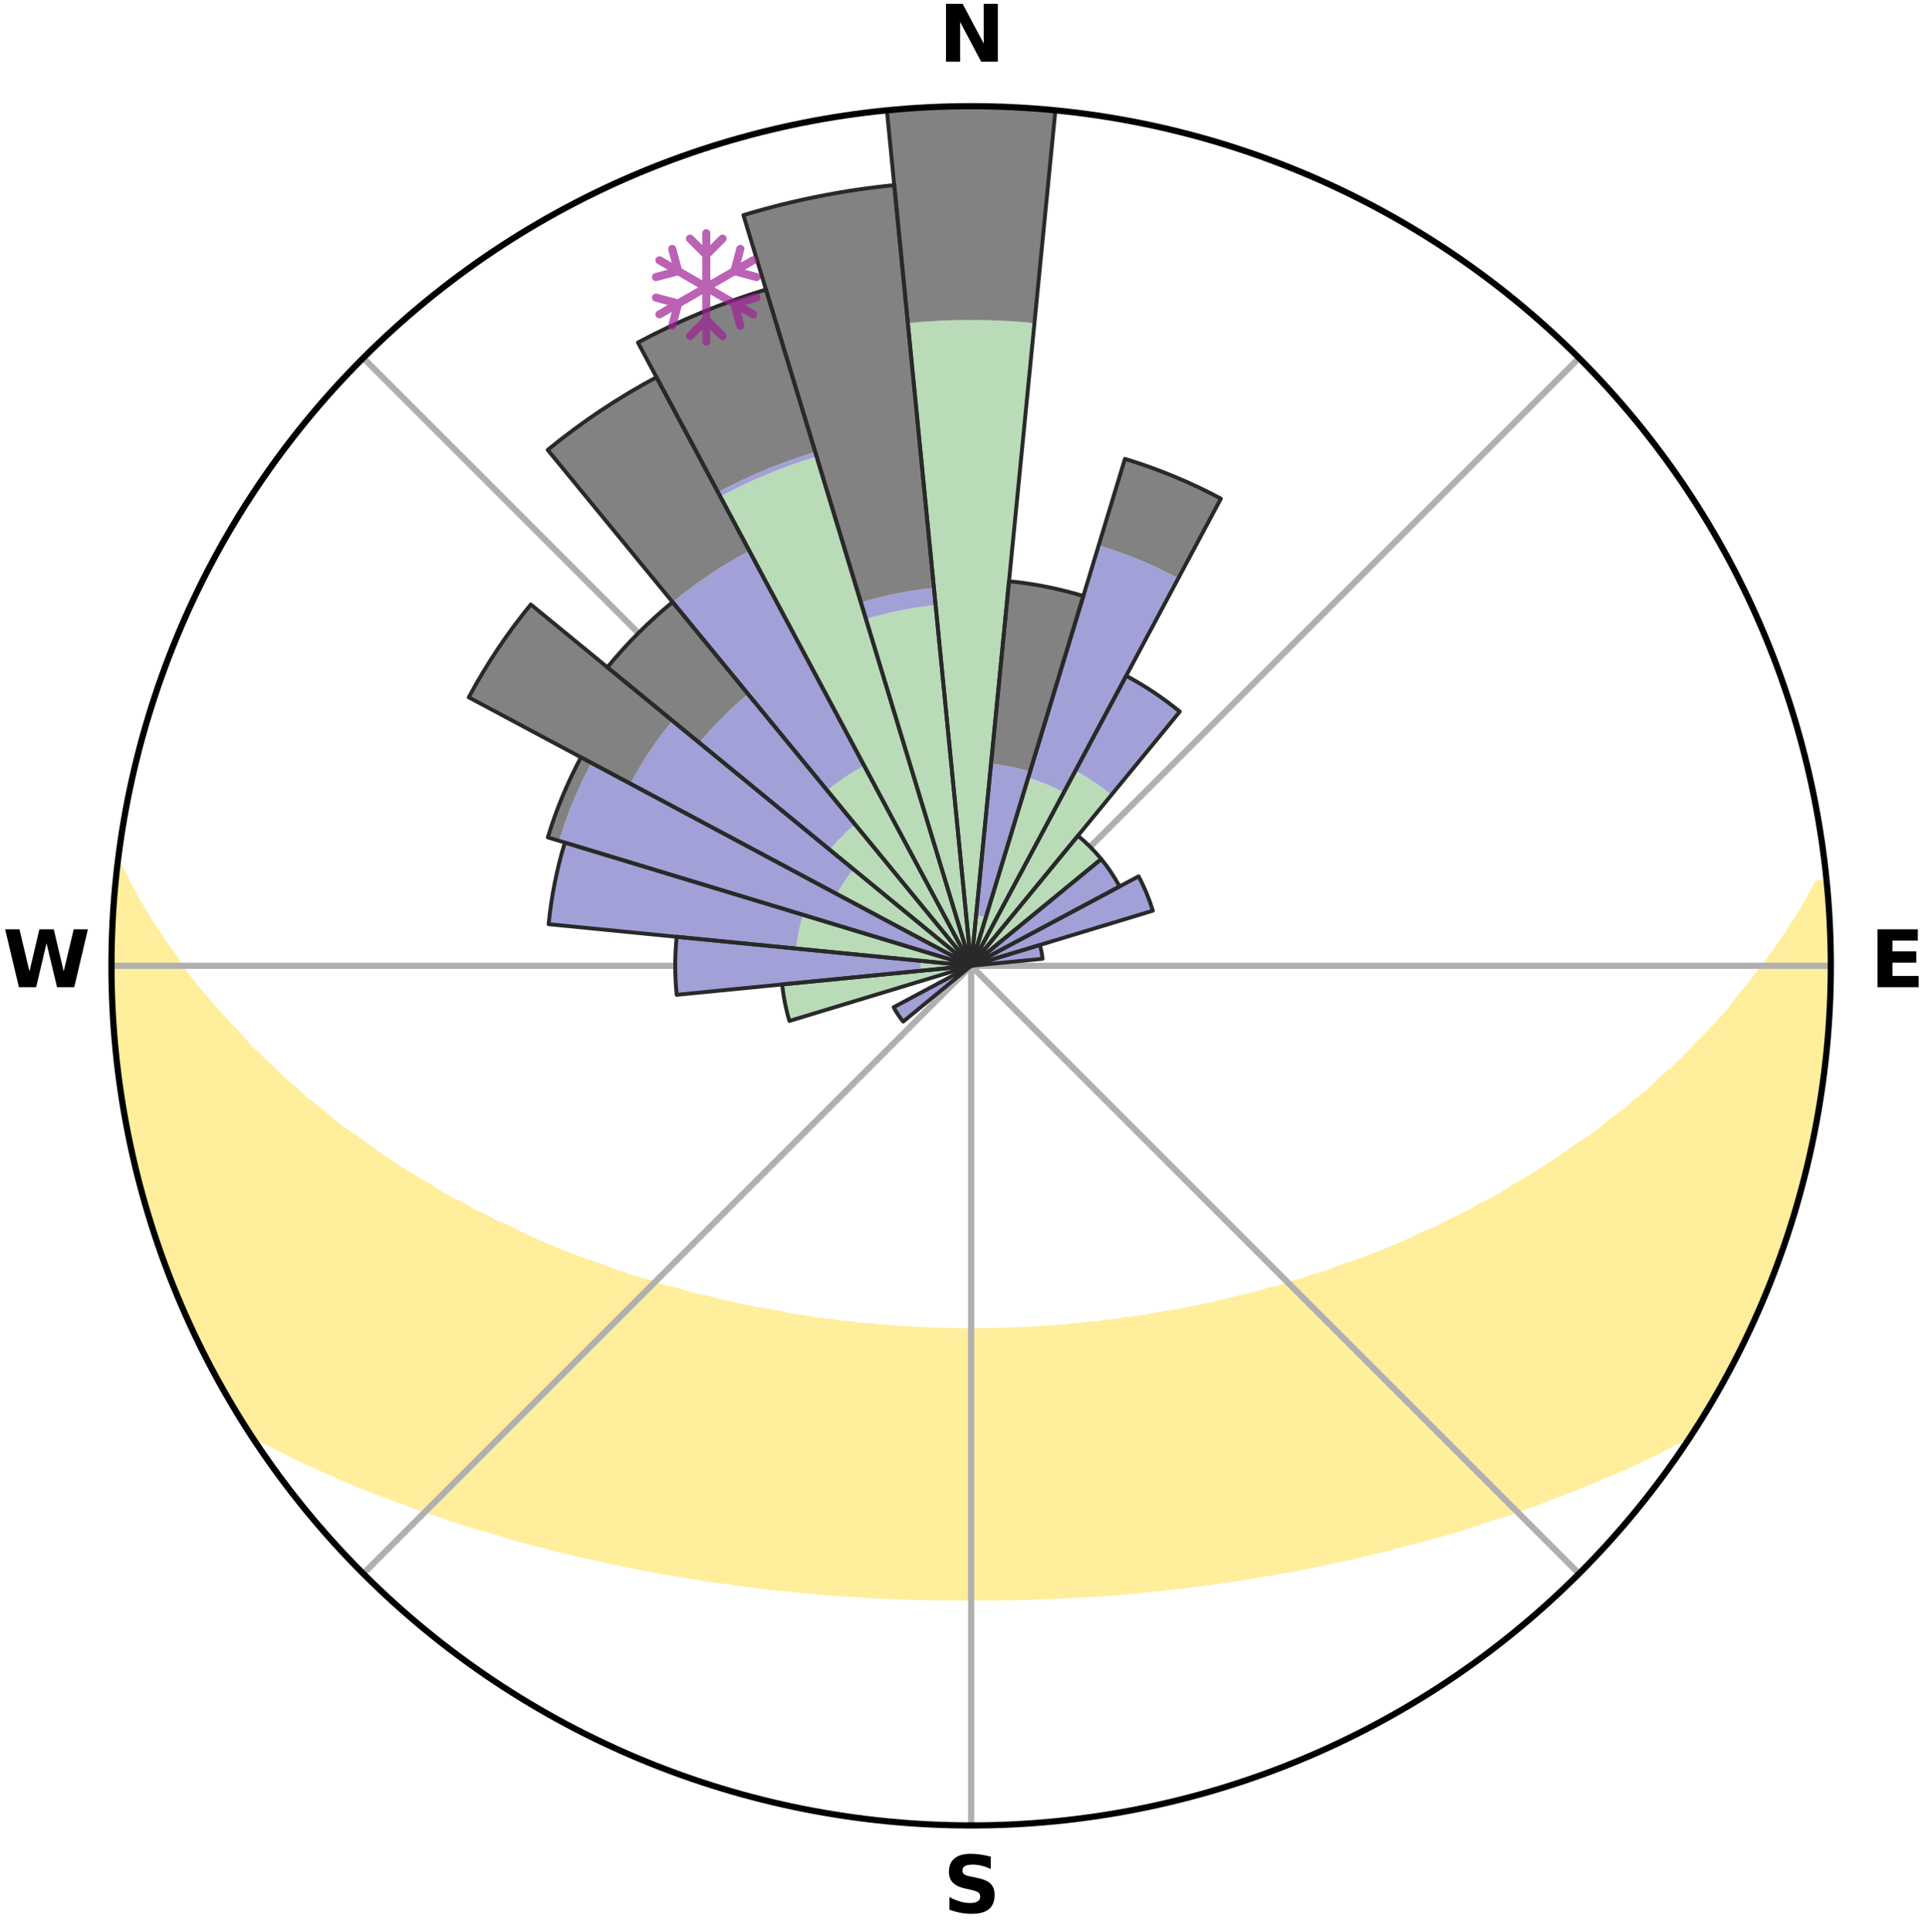 <?xml version="1.0" encoding="utf-8" standalone="no"?>
<!DOCTYPE svg PUBLIC "-//W3C//DTD SVG 1.1//EN"
  "http://www.w3.org/Graphics/SVG/1.1/DTD/svg11.dtd">
<svg xmlns:xlink="http://www.w3.org/1999/xlink" width="248.41pt" height="249.158pt" viewBox="0 0 248.41 249.158" xmlns="http://www.w3.org/2000/svg" version="1.1">
 <title>Ski Rose for Горнолыжная база Политех, Polytech ski resort</title>
 <defs>
  <style type="text/css">*{stroke-linejoin: round; stroke-linecap: butt}</style>
 </defs>
 <g id="figure_1">
  <g id="patch_1">
   <path d="M 0 249.158 
L 248.41 249.158 
L 248.41 0 
L 0 0 
z
" style="fill: #ffffff"/>
  </g>
  <g id="axes_1">
   <g id="patch_2">
    <path d="M 236.135 124.579 
C 236.135 110.018 233.267 95.599 227.695 82.147 
C 222.122 68.695 213.955 56.471 203.659 46.175 
C 193.363 35.879 181.139 27.711 167.687 22.139 
C 154.235 16.567 139.815 13.699 125.255 13.699 
C 110.694 13.699 96.275 16.567 82.823 22.139 
C 69.371 27.711 57.147 35.879 46.851 46.175 
C 36.555 56.471 28.387 68.695 22.815 82.147 
C 17.243 95.599 14.375 110.018 14.375 124.579 
C 14.375 139.14 17.243 153.559 22.815 167.011 
C 28.387 180.463 36.555 192.687 46.851 202.983 
C 57.147 213.279 69.371 221.447 82.823 227.019 
C 96.275 232.591 110.694 235.459 125.255 235.459 
C 139.815 235.459 154.235 232.591 167.687 227.019 
C 181.139 221.447 193.363 213.279 203.659 202.983 
C 213.955 192.687 222.122 180.463 227.695 167.011 
C 233.267 153.559 236.135 139.14 236.135 124.579 
M 125.255 124.579 
C 125.255 124.579 125.255 124.579 125.255 124.579 
C 125.255 124.579 125.255 124.579 125.255 124.579 
C 125.255 124.579 125.255 124.579 125.255 124.579 
C 125.255 124.579 125.255 124.579 125.255 124.579 
C 125.255 124.579 125.255 124.579 125.255 124.579 
C 125.255 124.579 125.255 124.579 125.255 124.579 
C 125.255 124.579 125.255 124.579 125.255 124.579 
C 125.255 124.579 125.255 124.579 125.255 124.579 
C 125.255 124.579 125.255 124.579 125.255 124.579 
C 125.255 124.579 125.255 124.579 125.255 124.579 
C 125.255 124.579 125.255 124.579 125.255 124.579 
C 125.255 124.579 125.255 124.579 125.255 124.579 
C 125.255 124.579 125.255 124.579 125.255 124.579 
C 125.255 124.579 125.255 124.579 125.255 124.579 
C 125.255 124.579 125.255 124.579 125.255 124.579 
C 125.255 124.579 125.255 124.579 125.255 124.579 
z
" style="fill: #ffffff"/>
   </g>
   <g id="PolyCollection_1">
    <defs>
     <path id="m03791fbfe1" d="M 235.583 -135.202 
L 234.492 -135.097 
L 233.408 -133.091 
L 232.25 -131.123 
L 231.034 -129.197 
L 229.77 -127.316 
L 228.464 -125.48 
L 227.121 -123.69 
L 225.744 -121.948 
L 224.335 -120.253 
L 223.122 -118.593 
L 221.658 -116.992 
L 220.168 -115.44 
L 218.656 -113.937 
L 217.345 -112.455 
L 215.792 -111.048 
L 214.222 -109.691 
L 212.854 -108.344 
L 211.253 -107.083 
L 209.855 -105.824 
L 208.23 -104.658 
L 206.808 -103.488 
L 205.375 -102.36 
L 203.725 -101.335 
L 202.277 -100.294 
L 200.823 -99.294 
L 199.363 -98.336 
L 197.899 -97.419 
L 196.432 -96.541 
L 194.965 -95.704 
L 193.687 -94.824 
L 192.218 -94.062 
L 190.751 -93.339 
L 189.469 -92.563 
L 188.008 -91.912 
L 186.728 -91.202 
L 185.448 -90.524 
L 184.001 -89.975 
L 182.728 -89.359 
L 181.459 -88.773 
L 180.193 -88.216 
L 178.933 -87.687 
L 177.678 -87.186 
L 176.43 -86.711 
L 175.189 -86.263 
L 173.956 -85.84 
L 172.732 -85.442 
L 171.648 -84.956 
L 170.439 -84.604 
L 169.24 -84.274 
L 168.172 -83.853 
L 166.992 -83.564 
L 165.935 -83.183 
L 164.882 -82.82 
L 163.732 -82.589 
L 162.694 -82.262 
L 161.661 -81.953 
L 160.543 -81.771 
L 159.526 -81.494 
L 158.516 -81.232 
L 157.513 -80.985 
L 156.517 -80.752 
L 155.527 -80.532 
L 154.546 -80.326 
L 153.571 -80.132 
L 152.604 -79.949 
L 151.645 -79.778 
L 150.693 -79.618 
L 149.749 -79.467 
L 148.812 -79.326 
L 147.928 -79.104 
L 147.003 -78.983 
L 146.086 -78.869 
L 145.176 -78.763 
L 144.307 -78.584 
L 143.408 -78.493 
L 142.517 -78.409 
L 141.658 -78.259 
L 140.777 -78.188 
L 139.903 -78.121 
L 139.053 -77.997 
L 138.189 -77.942 
L 137.344 -77.835 
L 136.488 -77.789 
L 135.648 -77.699 
L 134.8 -77.662 
L 133.957 -77.626 
L 133.124 -77.557 
L 132.287 -77.529 
L 131.456 -77.474 
L 130.624 -77.452 
L 129.797 -77.41 
L 128.968 -77.394 
L 128.143 -77.366 
L 127.317 -77.355 
L 126.492 -77.34 
L 125.667 -77.334 
L 124.843 -77.334 
L 124.018 -77.343 
L 123.193 -77.352 
L 122.368 -77.374 
L 121.541 -77.388 
L 120.714 -77.423 
L 119.884 -77.443 
L 119.056 -77.491 
L 118.221 -77.517 
L 117.39 -77.579 
L 116.55 -77.611 
L 115.715 -77.688 
L 114.868 -77.728 
L 114.029 -77.82 
L 113.175 -77.869 
L 112.331 -77.977 
L 111.468 -78.035 
L 110.599 -78.097 
L 109.747 -78.23 
L 108.868 -78.303 
L 107.982 -78.381 
L 107.12 -78.541 
L 106.224 -78.634 
L 105.32 -78.732 
L 104.448 -78.922 
L 103.533 -79.038 
L 102.61 -79.161 
L 101.68 -79.292 
L 100.793 -79.526 
L 99.851 -79.678 
L 98.902 -79.84 
L 97.945 -80.013 
L 96.98 -80.196 
L 96.008 -80.391 
L 95.028 -80.599 
L 94.041 -80.819 
L 93.047 -81.053 
L 92.046 -81.301 
L 91.039 -81.564 
L 89.934 -81.731 
L 88.91 -82.025 
L 87.88 -82.334 
L 86.844 -82.661 
L 85.696 -82.893 
L 84.647 -83.256 
L 83.592 -83.637 
L 82.415 -83.926 
L 81.227 -84.235 
L 80.154 -84.677 
L 78.948 -85.029 
L 77.866 -85.515 
L 76.645 -85.913 
L 75.415 -86.335 
L 74.177 -86.783 
L 72.931 -87.257 
L 71.679 -87.758 
L 70.422 -88.286 
L 69.159 -88.842 
L 67.892 -89.427 
L 66.622 -90.042 
L 65.35 -90.686 
L 63.902 -91.267 
L 62.624 -91.975 
L 61.166 -92.625 
L 59.886 -93.4 
L 58.423 -94.122 
L 56.956 -94.882 
L 55.681 -95.761 
L 54.217 -96.596 
L 52.753 -97.472 
L 51.292 -98.387 
L 49.835 -99.344 
L 48.383 -100.341 
L 46.938 -101.38 
L 45.5 -102.461 
L 43.86 -103.529 
L 42.441 -104.697 
L 41.034 -105.908 
L 39.424 -107.117 
L 38.043 -108.415 
L 36.46 -109.72 
L 35.113 -111.107 
L 33.564 -112.508 
L 32.034 -113.958 
L 30.747 -115.479 
L 29.261 -117.024 
L 27.8 -118.618 
L 26.365 -120.261 
L 24.958 -121.953 
L 23.583 -123.692 
L 22.465 -125.476 
L 21.16 -127.305 
L 19.895 -129.179 
L 18.676 -131.098 
L 17.512 -133.059 
L 16.416 -135.059 
L 15.409 -137.094 
L 15.214 -137.117 
L 15.214 -137.117 
L 14.956 -135.2 
L 14.73 -133.278 
L 14.732 -131.339 
L 14.572 -129.412 
L 14.443 -127.481 
L 14.575 -125.545 
L 14.511 -123.613 
L 14.479 -121.678 
L 14.512 -119.744 
L 14.704 -117.818 
L 14.765 -115.883 
L 14.896 -113.953 
L 15.213 -112.041 
L 15.366 -110.112 
L 15.593 -108.19 
L 15.955 -106.288 
L 16.245 -104.375 
L 16.66 -102.485 
L 17.013 -100.582 
L 17.483 -98.705 
L 18.032 -96.849 
L 18.426 -94.953 
L 19.032 -93.114 
L 19.542 -91.248 
L 20.152 -89.412 
L 20.789 -87.586 
L 21.51 -85.791 
L 22.091 -83.942 
L 22.818 -82.148 
L 23.632 -80.392 
L 24.366 -78.601 
L 25.194 -76.852 
L 26.06 -75.122 
L 26.929 -73.394 
L 27.859 -71.697 
L 28.77 -69.99 
L 29.731 -68.311 
L 30.728 -66.653 
L 31.741 -65.004 
L 33.426 -63.799 
L 35.351 -62.79 
L 37.298 -61.84 
L 39.183 -60.889 
L 41.145 -60.039 
L 43.041 -59.183 
L 44.929 -58.363 
L 46.818 -57.588 
L 48.696 -56.846 
L 50.572 -56.145 
L 52.434 -55.475 
L 54.232 -54.785 
L 56.081 -54.187 
L 57.862 -53.562 
L 59.635 -52.968 
L 61.399 -52.404 
L 63.199 -51.921 
L 64.941 -51.413 
L 66.631 -50.879 
L 68.354 -50.424 
L 70.065 -49.994 
L 71.723 -49.53 
L 73.412 -49.147 
L 75.056 -48.737 
L 76.722 -48.397 
L 78.341 -48.023 
L 79.956 -47.677 
L 81.557 -47.343 
L 83.152 -47.035 
L 84.734 -46.739 
L 86.309 -46.467 
L 87.872 -46.204 
L 89.428 -45.964 
L 90.955 -45.694 
L 92.49 -45.478 
L 94.019 -45.283 
L 95.524 -45.059 
L 97.033 -44.883 
L 98.524 -44.688 
L 100.008 -44.507 
L 101.497 -44.375 
L 102.969 -44.219 
L 104.435 -44.075 
L 105.896 -43.944 
L 107.357 -43.846 
L 108.807 -43.736 
L 110.253 -43.637 
L 111.695 -43.55 
L 113.133 -43.472 
L 114.568 -43.405 
L 116 -43.347 
L 117.429 -43.3 
L 118.855 -43.261 
L 120.279 -43.233 
L 121.702 -43.213 
L 123.124 -43.202 
L 124.545 -43.2 
L 125.965 -43.203 
L 127.386 -43.207 
L 128.807 -43.219 
L 130.23 -43.239 
L 131.654 -43.269 
L 133.08 -43.307 
L 134.509 -43.356 
L 135.94 -43.414 
L 137.375 -43.482 
L 138.813 -43.56 
L 140.255 -43.648 
L 141.706 -43.721 
L 143.157 -43.829 
L 144.612 -43.949 
L 146.073 -44.081 
L 147.539 -44.225 
L 149.019 -44.353 
L 150.497 -44.521 
L 151.981 -44.703 
L 153.485 -44.859 
L 154.983 -45.068 
L 156.501 -45.256 
L 158.013 -45.495 
L 159.55 -45.705 
L 161.095 -45.935 
L 162.629 -46.222 
L 164.194 -46.479 
L 165.766 -46.757 
L 167.351 -47.048 
L 168.942 -47.362 
L 170.546 -47.69 
L 172.156 -48.043 
L 173.81 -48.362 
L 175.444 -48.751 
L 177.084 -49.168 
L 178.772 -49.551 
L 180.434 -50.009 
L 182.144 -50.44 
L 183.866 -50.895 
L 185.599 -51.376 
L 187.342 -51.884 
L 189.096 -52.419 
L 190.86 -52.984 
L 192.632 -53.578 
L 194.466 -54.149 
L 196.257 -54.806 
L 198.115 -55.438 
L 199.919 -56.162 
L 201.79 -56.866 
L 203.672 -57.604 
L 205.557 -58.383 
L 207.449 -59.199 
L 209.411 -60.004 
L 211.301 -60.908 
L 213.26 -61.806 
L 215.137 -62.805 
L 217.062 -63.813 
L 218.744 -65.02 
L 219.795 -66.645 
L 220.79 -68.304 
L 221.748 -69.986 
L 222.667 -71.688 
L 223.597 -73.386 
L 224.485 -75.105 
L 225.244 -76.887 
L 226.082 -78.629 
L 226.872 -80.395 
L 227.606 -82.184 
L 228.292 -83.992 
L 229.098 -85.754 
L 229.764 -87.57 
L 230.34 -89.418 
L 230.995 -91.239 
L 231.529 -93.099 
L 232.084 -94.953 
L 232.593 -96.819 
L 233.058 -98.698 
L 233.477 -100.587 
L 233.852 -102.485 
L 234.184 -104.39 
L 234.593 -106.282 
L 234.911 -108.191 
L 235.116 -110.116 
L 235.413 -112.028 
L 235.598 -113.954 
L 235.683 -115.888 
L 235.872 -117.813 
L 236.026 -119.743 
L 236.052 -121.678 
L 235.989 -123.613 
L 236.088 -125.546 
L 235.955 -127.478 
L 235.986 -129.414 
L 235.787 -131.339 
L 235.702 -133.271 
L 235.583 -135.202 
z
" style="stroke: #ffee9c"/>
    </defs>
    <g clip-path="url(#pc9a69ec554)">
     <use xlink:href="#m03791fbfe1" x="0" y="249.158" style="fill: #ffee9c; stroke: #ffee9c"/>
    </g>
   </g>
   <g id="matplotlib.axis_1">
    <g id="xtick_1">
     <g id="line2d_1">
      <path d="M 125.255 124.579 
L 125.255 13.699 
" clip-path="url(#pc9a69ec554)" style="fill: none; stroke: #b0b0b0; stroke-width: 0.8; stroke-linecap: square"/>
     </g>
     <g id="text_1">
      <!-- N -->
      <g transform="translate(121.07 7.958) scale(0.1 -0.1)">
       <defs>
        <path id="DejaVuSans-Bold-4e" d="M 588 4666 
L 1931 4666 
L 3628 1466 
L 3628 4666 
L 4769 4666 
L 4769 0 
L 3425 0 
L 1728 3200 
L 1728 0 
L 588 0 
L 588 4666 
z
" transform="scale(0.016)"/>
       </defs>
       <use xlink:href="#DejaVuSans-Bold-4e"/>
      </g>
     </g>
    </g>
    <g id="xtick_2">
     <g id="line2d_2">
      <path d="M 125.255 124.579 
L 203.659 46.175 
" clip-path="url(#pc9a69ec554)" style="fill: none; stroke: #b0b0b0; stroke-width: 0.8; stroke-linecap: square"/>
     </g>
    </g>
    <g id="xtick_3">
     <g id="line2d_3">
      <path d="M 125.255 124.579 
L 236.135 124.579 
" clip-path="url(#pc9a69ec554)" style="fill: none; stroke: #b0b0b0; stroke-width: 0.8; stroke-linecap: square"/>
     </g>
     <g id="text_2">
      <!-- E -->
      <g transform="translate(241.219 127.338) scale(0.1 -0.1)">
       <defs>
        <path id="DejaVuSans-Bold-45" d="M 588 4666 
L 3834 4666 
L 3834 3756 
L 1791 3756 
L 1791 2888 
L 3713 2888 
L 3713 1978 
L 1791 1978 
L 1791 909 
L 3903 909 
L 3903 0 
L 588 0 
L 588 4666 
z
" transform="scale(0.016)"/>
       </defs>
       <use xlink:href="#DejaVuSans-Bold-45"/>
      </g>
     </g>
    </g>
    <g id="xtick_4">
     <g id="line2d_4">
      <path d="M 125.255 124.579 
L 203.659 202.983 
" clip-path="url(#pc9a69ec554)" style="fill: none; stroke: #b0b0b0; stroke-width: 0.8; stroke-linecap: square"/>
     </g>
    </g>
    <g id="xtick_5">
     <g id="line2d_5">
      <path d="M 125.255 124.579 
L 125.255 235.459 
" clip-path="url(#pc9a69ec554)" style="fill: none; stroke: #b0b0b0; stroke-width: 0.8; stroke-linecap: square"/>
     </g>
     <g id="text_3">
      <!-- S -->
      <g transform="translate(121.654 246.718) scale(0.1 -0.1)">
       <defs>
        <path id="DejaVuSans-Bold-53" d="M 3834 4519 
L 3834 3531 
Q 3450 3703 3084 3790 
Q 2719 3878 2394 3878 
Q 1963 3878 1756 3759 
Q 1550 3641 1550 3391 
Q 1550 3203 1689 3098 
Q 1828 2994 2194 2919 
L 2706 2816 
Q 3484 2659 3812 2340 
Q 4141 2022 4141 1434 
Q 4141 663 3683 286 
Q 3225 -91 2284 -91 
Q 1841 -91 1394 -6 
Q 947 78 500 244 
L 500 1259 
Q 947 1022 1364 901 
Q 1781 781 2169 781 
Q 2563 781 2772 912 
Q 2981 1044 2981 1288 
Q 2981 1506 2839 1625 
Q 2697 1744 2272 1838 
L 1806 1941 
Q 1106 2091 782 2419 
Q 459 2747 459 3303 
Q 459 4000 909 4375 
Q 1359 4750 2203 4750 
Q 2588 4750 2994 4692 
Q 3400 4634 3834 4519 
z
" transform="scale(0.016)"/>
       </defs>
       <use xlink:href="#DejaVuSans-Bold-53"/>
      </g>
     </g>
    </g>
    <g id="xtick_6">
     <g id="line2d_6">
      <path d="M 125.255 124.579 
L 46.851 202.983 
" clip-path="url(#pc9a69ec554)" style="fill: none; stroke: #b0b0b0; stroke-width: 0.8; stroke-linecap: square"/>
     </g>
    </g>
    <g id="xtick_7">
     <g id="line2d_7">
      <path d="M 125.255 124.579 
L 14.375 124.579 
" clip-path="url(#pc9a69ec554)" style="fill: none; stroke: #b0b0b0; stroke-width: 0.8; stroke-linecap: square"/>
     </g>
     <g id="text_4">
      <!-- W -->
      <g transform="translate(0.36 127.338) scale(0.1 -0.1)">
       <defs>
        <path id="DejaVuSans-Bold-57" d="M 191 4666 
L 1344 4666 
L 2150 1275 
L 2950 4666 
L 4109 4666 
L 4909 1275 
L 5716 4666 
L 6859 4666 
L 5759 0 
L 4372 0 
L 3525 3547 
L 2688 0 
L 1300 0 
L 191 4666 
z
" transform="scale(0.016)"/>
       </defs>
       <use xlink:href="#DejaVuSans-Bold-57"/>
      </g>
     </g>
    </g>
    <g id="xtick_8">
     <g id="line2d_8">
      <path d="M 125.255 124.579 
L 46.851 46.175 
" clip-path="url(#pc9a69ec554)" style="fill: none; stroke: #b0b0b0; stroke-width: 0.8; stroke-linecap: square"/>
     </g>
    </g>
   </g>
   <g id="matplotlib.axis_2"/>
   <g id="patch_3">
    <path d="M 125.255 124.579 
C 125.255 124.579 125.255 124.579 125.255 124.579 
C 125.255 124.579 125.255 124.579 125.255 124.579 
L 125.255 124.579 
C 125.255 124.579 125.255 124.579 125.255 124.579 
C 125.255 124.579 125.255 124.579 125.255 124.579 
z
" clip-path="url(#pc9a69ec554)" style="fill: #d9d9d9"/>
   </g>
   <g id="patch_4">
    <path d="M 125.255 124.579 
C 125.255 124.579 125.255 124.579 125.255 124.579 
C 125.255 124.579 125.255 124.579 125.255 124.579 
L 125.255 124.579 
C 125.255 124.579 125.255 124.579 125.255 124.579 
C 125.255 124.579 125.255 124.579 125.255 124.579 
z
" clip-path="url(#pc9a69ec554)" style="fill: #d9d9d9"/>
   </g>
   <g id="patch_5">
    <path d="M 125.255 124.579 
C 125.255 124.579 125.255 124.579 125.255 124.579 
C 125.255 124.579 125.255 124.579 125.255 124.579 
L 125.255 124.579 
C 125.255 124.579 125.255 124.579 125.255 124.579 
C 125.255 124.579 125.255 124.579 125.255 124.579 
z
" clip-path="url(#pc9a69ec554)" style="fill: #d9d9d9"/>
   </g>
   <g id="patch_6">
    <path d="M 125.255 124.579 
C 125.255 124.579 125.255 124.579 125.255 124.579 
C 125.255 124.579 125.255 124.579 125.255 124.579 
L 125.255 124.579 
C 125.255 124.579 125.255 124.579 125.255 124.579 
C 125.255 124.579 125.255 124.579 125.255 124.579 
z
" clip-path="url(#pc9a69ec554)" style="fill: #d9d9d9"/>
   </g>
   <g id="patch_7">
    <path d="M 125.255 124.579 
C 125.255 124.579 125.255 124.579 125.255 124.579 
C 125.255 124.579 125.255 124.579 125.255 124.579 
L 125.255 124.579 
C 125.255 124.579 125.255 124.579 125.255 124.579 
C 125.255 124.579 125.255 124.579 125.255 124.579 
z
" clip-path="url(#pc9a69ec554)" style="fill: #d9d9d9"/>
   </g>
   <g id="patch_8">
    <path d="M 125.255 124.579 
C 125.255 124.579 125.255 124.579 125.255 124.579 
C 125.255 124.579 125.255 124.579 125.255 124.579 
L 125.255 124.579 
C 125.255 124.579 125.255 124.579 125.255 124.579 
C 125.255 124.579 125.255 124.579 125.255 124.579 
z
" clip-path="url(#pc9a69ec554)" style="fill: #d9d9d9"/>
   </g>
   <g id="patch_9">
    <path d="M 125.255 124.579 
C 125.255 124.579 125.255 124.579 125.255 124.579 
C 125.255 124.579 125.255 124.579 125.255 124.579 
L 125.255 124.579 
C 125.255 124.579 125.255 124.579 125.255 124.579 
C 125.255 124.579 125.255 124.579 125.255 124.579 
z
" clip-path="url(#pc9a69ec554)" style="fill: #d9d9d9"/>
   </g>
   <g id="patch_10">
    <path d="M 125.255 124.579 
C 125.255 124.579 125.255 124.579 125.255 124.579 
C 125.255 124.579 125.255 124.579 125.255 124.579 
L 125.255 124.579 
C 125.255 124.579 125.255 124.579 125.255 124.579 
C 125.255 124.579 125.255 124.579 125.255 124.579 
z
" clip-path="url(#pc9a69ec554)" style="fill: #d9d9d9"/>
   </g>
   <g id="patch_11">
    <path d="M 125.255 124.579 
C 125.255 124.579 125.255 124.579 125.255 124.579 
C 125.255 124.579 125.255 124.579 125.255 124.579 
L 125.255 124.579 
C 125.255 124.579 125.255 124.579 125.255 124.579 
C 125.255 124.579 125.255 124.579 125.255 124.579 
z
" clip-path="url(#pc9a69ec554)" style="fill: #d9d9d9"/>
   </g>
   <g id="patch_12">
    <path d="M 125.255 124.579 
C 125.255 124.579 125.255 124.579 125.255 124.579 
C 125.255 124.579 125.255 124.579 125.255 124.579 
L 125.255 124.579 
C 125.255 124.579 125.255 124.579 125.255 124.579 
C 125.255 124.579 125.255 124.579 125.255 124.579 
z
" clip-path="url(#pc9a69ec554)" style="fill: #d9d9d9"/>
   </g>
   <g id="patch_13">
    <path d="M 125.255 124.579 
C 125.255 124.579 125.255 124.579 125.255 124.579 
C 125.255 124.579 125.255 124.579 125.255 124.579 
L 125.255 124.579 
C 125.255 124.579 125.255 124.579 125.255 124.579 
C 125.255 124.579 125.255 124.579 125.255 124.579 
z
" clip-path="url(#pc9a69ec554)" style="fill: #d9d9d9"/>
   </g>
   <g id="patch_14">
    <path d="M 125.255 124.579 
C 125.255 124.579 125.255 124.579 125.255 124.579 
C 125.255 124.579 125.255 124.579 125.255 124.579 
L 125.255 124.579 
C 125.255 124.579 125.255 124.579 125.255 124.579 
C 125.255 124.579 125.255 124.579 125.255 124.579 
z
" clip-path="url(#pc9a69ec554)" style="fill: #d9d9d9"/>
   </g>
   <g id="patch_15">
    <path d="M 125.255 124.579 
C 125.255 124.579 125.255 124.579 125.255 124.579 
C 125.255 124.579 125.255 124.579 125.255 124.579 
L 125.255 124.579 
C 125.255 124.579 125.255 124.579 125.255 124.579 
C 125.255 124.579 125.255 124.579 125.255 124.579 
z
" clip-path="url(#pc9a69ec554)" style="fill: #d9d9d9"/>
   </g>
   <g id="patch_16">
    <path d="M 125.255 124.579 
C 125.255 124.579 125.255 124.579 125.255 124.579 
C 125.255 124.579 125.255 124.579 125.255 124.579 
L 125.255 124.579 
C 125.255 124.579 125.255 124.579 125.255 124.579 
C 125.255 124.579 125.255 124.579 125.255 124.579 
z
" clip-path="url(#pc9a69ec554)" style="fill: #d9d9d9"/>
   </g>
   <g id="patch_17">
    <path d="M 125.255 124.579 
C 125.255 124.579 125.255 124.579 125.255 124.579 
C 125.255 124.579 125.255 124.579 125.255 124.579 
L 125.255 124.579 
C 125.255 124.579 125.255 124.579 125.255 124.579 
C 125.255 124.579 125.255 124.579 125.255 124.579 
z
" clip-path="url(#pc9a69ec554)" style="fill: #d9d9d9"/>
   </g>
   <g id="patch_18">
    <path d="M 125.255 124.579 
C 125.255 124.579 125.255 124.579 125.255 124.579 
C 125.255 124.579 125.255 124.579 125.255 124.579 
L 125.255 124.579 
C 125.255 124.579 125.255 124.579 125.255 124.579 
C 125.255 124.579 125.255 124.579 125.255 124.579 
z
" clip-path="url(#pc9a69ec554)" style="fill: #d9d9d9"/>
   </g>
   <g id="patch_19">
    <path d="M 125.255 124.579 
C 125.255 124.579 125.255 124.579 125.255 124.579 
C 125.255 124.579 125.255 124.579 125.255 124.579 
L 125.255 124.579 
C 125.255 124.579 125.255 124.579 125.255 124.579 
C 125.255 124.579 125.255 124.579 125.255 124.579 
z
" clip-path="url(#pc9a69ec554)" style="fill: #d9d9d9"/>
   </g>
   <g id="patch_20">
    <path d="M 125.255 124.579 
C 125.255 124.579 125.255 124.579 125.255 124.579 
C 125.255 124.579 125.255 124.579 125.255 124.579 
L 125.255 124.579 
C 125.255 124.579 125.255 124.579 125.255 124.579 
C 125.255 124.579 125.255 124.579 125.255 124.579 
z
" clip-path="url(#pc9a69ec554)" style="fill: #d9d9d9"/>
   </g>
   <g id="patch_21">
    <path d="M 125.255 124.579 
C 125.255 124.579 125.255 124.579 125.255 124.579 
C 125.255 124.579 125.255 124.579 125.255 124.579 
L 125.255 124.579 
C 125.255 124.579 125.255 124.579 125.255 124.579 
C 125.255 124.579 125.255 124.579 125.255 124.579 
z
" clip-path="url(#pc9a69ec554)" style="fill: #d9d9d9"/>
   </g>
   <g id="patch_22">
    <path d="M 125.255 124.579 
C 125.255 124.579 125.255 124.579 125.255 124.579 
C 125.255 124.579 125.255 124.579 125.255 124.579 
L 125.255 124.579 
C 125.255 124.579 125.255 124.579 125.255 124.579 
C 125.255 124.579 125.255 124.579 125.255 124.579 
z
" clip-path="url(#pc9a69ec554)" style="fill: #d9d9d9"/>
   </g>
   <g id="patch_23">
    <path d="M 125.255 124.579 
C 125.255 124.579 125.255 124.579 125.255 124.579 
C 125.255 124.579 125.255 124.579 125.255 124.579 
L 125.255 124.579 
C 125.255 124.579 125.255 124.579 125.255 124.579 
C 125.255 124.579 125.255 124.579 125.255 124.579 
z
" clip-path="url(#pc9a69ec554)" style="fill: #d9d9d9"/>
   </g>
   <g id="patch_24">
    <path d="M 125.255 124.579 
C 125.255 124.579 125.255 124.579 125.255 124.579 
C 125.255 124.579 125.255 124.579 125.255 124.579 
L 125.255 124.579 
C 125.255 124.579 125.255 124.579 125.255 124.579 
C 125.255 124.579 125.255 124.579 125.255 124.579 
z
" clip-path="url(#pc9a69ec554)" style="fill: #d9d9d9"/>
   </g>
   <g id="patch_25">
    <path d="M 125.255 124.579 
C 125.255 124.579 125.255 124.579 125.255 124.579 
C 125.255 124.579 125.255 124.579 125.255 124.579 
L 125.255 124.579 
C 125.255 124.579 125.255 124.579 125.255 124.579 
C 125.255 124.579 125.255 124.579 125.255 124.579 
z
" clip-path="url(#pc9a69ec554)" style="fill: #d9d9d9"/>
   </g>
   <g id="patch_26">
    <path d="M 125.255 124.579 
C 125.255 124.579 125.255 124.579 125.255 124.579 
C 125.255 124.579 125.255 124.579 125.255 124.579 
L 125.255 124.579 
C 125.255 124.579 125.255 124.579 125.255 124.579 
C 125.255 124.579 125.255 124.579 125.255 124.579 
z
" clip-path="url(#pc9a69ec554)" style="fill: #d9d9d9"/>
   </g>
   <g id="patch_27">
    <path d="M 125.255 124.579 
C 125.255 124.579 125.255 124.579 125.255 124.579 
C 125.255 124.579 125.255 124.579 125.255 124.579 
L 125.255 124.579 
C 125.255 124.579 125.255 124.579 125.255 124.579 
C 125.255 124.579 125.255 124.579 125.255 124.579 
z
" clip-path="url(#pc9a69ec554)" style="fill: #d9d9d9"/>
   </g>
   <g id="patch_28">
    <path d="M 125.255 124.579 
C 125.255 124.579 125.255 124.579 125.255 124.579 
C 125.255 124.579 125.255 124.579 125.255 124.579 
L 125.255 124.579 
C 125.255 124.579 125.255 124.579 125.255 124.579 
C 125.255 124.579 125.255 124.579 125.255 124.579 
z
" clip-path="url(#pc9a69ec554)" style="fill: #d9d9d9"/>
   </g>
   <g id="patch_29">
    <path d="M 125.255 124.579 
C 125.255 124.579 125.255 124.579 125.255 124.579 
C 125.255 124.579 125.255 124.579 125.255 124.579 
L 125.255 124.579 
C 125.255 124.579 125.255 124.579 125.255 124.579 
C 125.255 124.579 125.255 124.579 125.255 124.579 
z
" clip-path="url(#pc9a69ec554)" style="fill: #d9d9d9"/>
   </g>
   <g id="patch_30">
    <path d="M 125.255 124.579 
C 125.255 124.579 125.255 124.579 125.255 124.579 
C 125.255 124.579 125.255 124.579 125.255 124.579 
L 125.255 124.579 
C 125.255 124.579 125.255 124.579 125.255 124.579 
C 125.255 124.579 125.255 124.579 125.255 124.579 
z
" clip-path="url(#pc9a69ec554)" style="fill: #d9d9d9"/>
   </g>
   <g id="patch_31">
    <path d="M 125.255 124.579 
C 125.255 124.579 125.255 124.579 125.255 124.579 
C 125.255 124.579 125.255 124.579 125.255 124.579 
L 125.255 124.579 
C 125.255 124.579 125.255 124.579 125.255 124.579 
C 125.255 124.579 125.255 124.579 125.255 124.579 
z
" clip-path="url(#pc9a69ec554)" style="fill: #d9d9d9"/>
   </g>
   <g id="patch_32">
    <path d="M 125.255 124.579 
C 125.255 124.579 125.255 124.579 125.255 124.579 
C 125.255 124.579 125.255 124.579 125.255 124.579 
L 125.255 124.579 
C 125.255 124.579 125.255 124.579 125.255 124.579 
C 125.255 124.579 125.255 124.579 125.255 124.579 
z
" clip-path="url(#pc9a69ec554)" style="fill: #d9d9d9"/>
   </g>
   <g id="patch_33">
    <path d="M 125.255 124.579 
C 125.255 124.579 125.255 124.579 125.255 124.579 
C 125.255 124.579 125.255 124.579 125.255 124.579 
L 125.255 124.579 
C 125.255 124.579 125.255 124.579 125.255 124.579 
C 125.255 124.579 125.255 124.579 125.255 124.579 
z
" clip-path="url(#pc9a69ec554)" style="fill: #d9d9d9"/>
   </g>
   <g id="patch_34">
    <path d="M 125.255 124.579 
C 125.255 124.579 125.255 124.579 125.255 124.579 
C 125.255 124.579 125.255 124.579 125.255 124.579 
L 125.255 124.579 
C 125.255 124.579 125.255 124.579 125.255 124.579 
C 125.255 124.579 125.255 124.579 125.255 124.579 
z
" clip-path="url(#pc9a69ec554)" style="fill: #d9d9d9"/>
   </g>
   <g id="patch_35">
    <path d="M 125.255 124.579 
C 125.255 124.579 125.255 124.579 125.255 124.579 
C 125.255 124.579 125.255 124.579 125.255 124.579 
L 133.42 41.675 
C 130.707 41.408 127.982 41.274 125.255 41.274 
C 122.528 41.274 119.803 41.408 117.09 41.675 
z
" clip-path="url(#pc9a69ec554)" style="fill: #badbb8"/>
   </g>
   <g id="patch_36">
    <path d="M 125.255 124.579 
C 125.255 124.579 125.255 124.579 125.255 124.579 
C 125.255 124.579 125.255 124.579 125.255 124.579 
L 127.155 118.316 
C 126.95 118.254 126.742 118.202 126.532 118.16 
C 126.322 118.118 126.11 118.087 125.896 118.066 
z
" clip-path="url(#pc9a69ec554)" style="fill: #badbb8"/>
   </g>
   <g id="patch_37">
    <path d="M 125.255 124.579 
C 125.255 124.579 125.255 124.579 125.255 124.579 
C 125.255 124.579 125.255 124.579 125.255 124.579 
L 137.204 102.223 
C 136.472 101.832 135.722 101.477 134.955 101.16 
C 134.189 100.842 133.407 100.563 132.613 100.322 
z
" clip-path="url(#pc9a69ec554)" style="fill: #badbb8"/>
   </g>
   <g id="patch_38">
    <path d="M 125.255 124.579 
C 125.255 124.579 125.255 124.579 125.255 124.579 
C 125.255 124.579 125.255 124.579 125.255 124.579 
L 143.354 102.526 
C 142.632 101.933 141.881 101.377 141.105 100.858 
C 140.328 100.339 139.527 99.859 138.703 99.419 
z
" clip-path="url(#pc9a69ec554)" style="fill: #badbb8"/>
   </g>
   <g id="patch_39">
    <path d="M 125.255 124.579 
C 125.255 124.579 125.255 124.579 125.255 124.579 
C 125.255 124.579 125.255 124.579 125.255 124.579 
L 142.035 110.808 
C 141.584 110.259 141.107 109.732 140.604 109.23 
C 140.102 108.727 139.575 108.25 139.026 107.799 
z
" clip-path="url(#pc9a69ec554)" style="fill: #badbb8"/>
   </g>
   <g id="patch_40">
    <path d="M 125.255 124.579 
C 125.255 124.579 125.255 124.579 125.255 124.579 
C 125.255 124.579 125.255 124.579 125.255 124.579 
L 125.255 124.579 
C 125.255 124.579 125.255 124.579 125.255 124.579 
C 125.255 124.579 125.255 124.579 125.255 124.579 
z
" clip-path="url(#pc9a69ec554)" style="fill: #badbb8"/>
   </g>
   <g id="patch_41">
    <path d="M 125.255 124.579 
C 125.255 124.579 125.255 124.579 125.255 124.579 
C 125.255 124.579 125.255 124.579 125.255 124.579 
L 125.255 124.579 
C 125.255 124.579 125.255 124.579 125.255 124.579 
C 125.255 124.579 125.255 124.579 125.255 124.579 
z
" clip-path="url(#pc9a69ec554)" style="fill: #badbb8"/>
   </g>
   <g id="patch_42">
    <path d="M 125.255 124.579 
C 125.255 124.579 125.255 124.579 125.255 124.579 
C 125.255 124.579 125.255 124.579 125.255 124.579 
L 125.255 124.579 
C 125.255 124.579 125.255 124.579 125.255 124.579 
C 125.255 124.579 125.255 124.579 125.255 124.579 
z
" clip-path="url(#pc9a69ec554)" style="fill: #badbb8"/>
   </g>
   <g id="patch_43">
    <path d="M 125.255 124.579 
C 125.255 124.579 125.255 124.579 125.255 124.579 
C 125.255 124.579 125.255 124.579 125.255 124.579 
L 125.255 124.579 
C 125.255 124.579 125.255 124.579 125.255 124.579 
C 125.255 124.579 125.255 124.579 125.255 124.579 
z
" clip-path="url(#pc9a69ec554)" style="fill: #badbb8"/>
   </g>
   <g id="patch_44">
    <path d="M 125.255 124.579 
C 125.255 124.579 125.255 124.579 125.255 124.579 
C 125.255 124.579 125.255 124.579 125.255 124.579 
L 125.255 124.579 
C 125.255 124.579 125.255 124.579 125.255 124.579 
C 125.255 124.579 125.255 124.579 125.255 124.579 
z
" clip-path="url(#pc9a69ec554)" style="fill: #badbb8"/>
   </g>
   <g id="patch_45">
    <path d="M 125.255 124.579 
C 125.255 124.579 125.255 124.579 125.255 124.579 
C 125.255 124.579 125.255 124.579 125.255 124.579 
L 125.255 124.579 
C 125.255 124.579 125.255 124.579 125.255 124.579 
C 125.255 124.579 125.255 124.579 125.255 124.579 
z
" clip-path="url(#pc9a69ec554)" style="fill: #badbb8"/>
   </g>
   <g id="patch_46">
    <path d="M 125.255 124.579 
C 125.255 124.579 125.255 124.579 125.255 124.579 
C 125.255 124.579 125.255 124.579 125.255 124.579 
L 125.255 124.579 
C 125.255 124.579 125.255 124.579 125.255 124.579 
C 125.255 124.579 125.255 124.579 125.255 124.579 
z
" clip-path="url(#pc9a69ec554)" style="fill: #badbb8"/>
   </g>
   <g id="patch_47">
    <path d="M 125.255 124.579 
C 125.255 124.579 125.255 124.579 125.255 124.579 
C 125.255 124.579 125.255 124.579 125.255 124.579 
L 125.255 124.579 
C 125.255 124.579 125.255 124.579 125.255 124.579 
C 125.255 124.579 125.255 124.579 125.255 124.579 
z
" clip-path="url(#pc9a69ec554)" style="fill: #badbb8"/>
   </g>
   <g id="patch_48">
    <path d="M 125.255 124.579 
C 125.255 124.579 125.255 124.579 125.255 124.579 
C 125.255 124.579 125.255 124.579 125.255 124.579 
L 125.255 124.579 
C 125.255 124.579 125.255 124.579 125.255 124.579 
C 125.255 124.579 125.255 124.579 125.255 124.579 
z
" clip-path="url(#pc9a69ec554)" style="fill: #badbb8"/>
   </g>
   <g id="patch_49">
    <path d="M 125.255 124.579 
C 125.255 124.579 125.255 124.579 125.255 124.579 
C 125.255 124.579 125.255 124.579 125.255 124.579 
L 125.255 124.579 
C 125.255 124.579 125.255 124.579 125.255 124.579 
C 125.255 124.579 125.255 124.579 125.255 124.579 
z
" clip-path="url(#pc9a69ec554)" style="fill: #badbb8"/>
   </g>
   <g id="patch_50">
    <path d="M 125.255 124.579 
C 125.255 124.579 125.255 124.579 125.255 124.579 
C 125.255 124.579 125.255 124.579 125.255 124.579 
L 125.255 124.579 
C 125.255 124.579 125.255 124.579 125.255 124.579 
C 125.255 124.579 125.255 124.579 125.255 124.579 
z
" clip-path="url(#pc9a69ec554)" style="fill: #badbb8"/>
   </g>
   <g id="patch_51">
    <path d="M 125.255 124.579 
C 125.255 124.579 125.255 124.579 125.255 124.579 
C 125.255 124.579 125.255 124.579 125.255 124.579 
L 125.255 124.579 
C 125.255 124.579 125.255 124.579 125.255 124.579 
C 125.255 124.579 125.255 124.579 125.255 124.579 
z
" clip-path="url(#pc9a69ec554)" style="fill: #badbb8"/>
   </g>
   <g id="patch_52">
    <path d="M 125.255 124.579 
C 125.255 124.579 125.255 124.579 125.255 124.579 
C 125.255 124.579 125.255 124.579 125.255 124.579 
L 125.255 124.579 
C 125.255 124.579 125.255 124.579 125.255 124.579 
C 125.255 124.579 125.255 124.579 125.255 124.579 
z
" clip-path="url(#pc9a69ec554)" style="fill: #badbb8"/>
   </g>
   <g id="patch_53">
    <path d="M 125.255 124.579 
C 125.255 124.579 125.255 124.579 125.255 124.579 
C 125.255 124.579 125.255 124.579 125.255 124.579 
L 125.255 124.579 
C 125.255 124.579 125.255 124.579 125.255 124.579 
C 125.255 124.579 125.255 124.579 125.255 124.579 
z
" clip-path="url(#pc9a69ec554)" style="fill: #badbb8"/>
   </g>
   <g id="patch_54">
    <path d="M 125.255 124.579 
C 125.255 124.579 125.255 124.579 125.255 124.579 
C 125.255 124.579 125.255 124.579 125.255 124.579 
L 125.255 124.579 
C 125.255 124.579 125.255 124.579 125.255 124.579 
C 125.255 124.579 125.255 124.579 125.255 124.579 
z
" clip-path="url(#pc9a69ec554)" style="fill: #badbb8"/>
   </g>
   <g id="patch_55">
    <path d="M 125.255 124.579 
C 125.255 124.579 125.255 124.579 125.255 124.579 
C 125.255 124.579 125.255 124.579 125.255 124.579 
L 125.255 124.579 
C 125.255 124.579 125.255 124.579 125.255 124.579 
C 125.255 124.579 125.255 124.579 125.255 124.579 
z
" clip-path="url(#pc9a69ec554)" style="fill: #badbb8"/>
   </g>
   <g id="patch_56">
    <path d="M 125.255 124.579 
C 125.255 124.579 125.255 124.579 125.255 124.579 
C 125.255 124.579 125.255 124.579 125.255 124.579 
L 125.255 124.579 
C 125.255 124.579 125.255 124.579 125.255 124.579 
C 125.255 124.579 125.255 124.579 125.255 124.579 
z
" clip-path="url(#pc9a69ec554)" style="fill: #badbb8"/>
   </g>
   <g id="patch_57">
    <path d="M 125.255 124.579 
C 125.255 124.579 125.255 124.579 125.255 124.579 
C 125.255 124.579 125.255 124.579 125.255 124.579 
L 125.255 124.579 
C 125.255 124.579 125.255 124.579 125.255 124.579 
C 125.255 124.579 125.255 124.579 125.255 124.579 
z
" clip-path="url(#pc9a69ec554)" style="fill: #badbb8"/>
   </g>
   <g id="patch_58">
    <path d="M 125.255 124.579 
C 125.255 124.579 125.255 124.579 125.255 124.579 
C 125.255 124.579 125.255 124.579 125.255 124.579 
L 100.883 126.979 
C 100.962 127.777 101.08 128.571 101.236 129.357 
C 101.392 130.143 101.587 130.921 101.82 131.688 
z
" clip-path="url(#pc9a69ec554)" style="fill: #badbb8"/>
   </g>
   <g id="patch_59">
    <path d="M 125.255 124.579 
C 125.255 124.579 125.255 124.579 125.255 124.579 
C 125.255 124.579 125.255 124.579 125.255 124.579 
L 118.741 123.938 
C 118.72 124.151 118.71 124.365 118.71 124.579 
C 118.71 124.793 118.72 125.007 118.741 125.221 
z
" clip-path="url(#pc9a69ec554)" style="fill: #badbb8"/>
   </g>
   <g id="patch_60">
    <path d="M 125.255 124.579 
C 125.255 124.579 125.255 124.579 125.255 124.579 
C 125.255 124.579 125.255 124.579 125.255 124.579 
L 103.558 117.998 
C 103.343 118.708 103.163 119.428 103.018 120.156 
C 102.873 120.884 102.764 121.618 102.691 122.357 
z
" clip-path="url(#pc9a69ec554)" style="fill: #badbb8"/>
   </g>
   <g id="patch_61">
    <path d="M 125.255 124.579 
C 125.255 124.579 125.255 124.579 125.255 124.579 
C 125.255 124.579 125.255 124.579 125.255 124.579 
L 125.255 124.579 
C 125.255 124.579 125.255 124.579 125.255 124.579 
C 125.255 124.579 125.255 124.579 125.255 124.579 
z
" clip-path="url(#pc9a69ec554)" style="fill: #badbb8"/>
   </g>
   <g id="patch_62">
    <path d="M 125.255 124.579 
C 125.255 124.579 125.255 124.579 125.255 124.579 
C 125.255 124.579 125.255 124.579 125.255 124.579 
L 110.077 112.123 
C 109.669 112.619 109.286 113.136 108.929 113.67 
C 108.572 114.205 108.241 114.756 107.938 115.323 
z
" clip-path="url(#pc9a69ec554)" style="fill: #badbb8"/>
   </g>
   <g id="patch_63">
    <path d="M 125.255 124.579 
C 125.255 124.579 125.255 124.579 125.255 124.579 
C 125.255 124.579 125.255 124.579 125.255 124.579 
L 110.284 106.337 
C 109.687 106.827 109.114 107.346 108.568 107.892 
C 108.022 108.439 107.503 109.011 107.013 109.608 
z
" clip-path="url(#pc9a69ec554)" style="fill: #badbb8"/>
   </g>
   <g id="patch_64">
    <path d="M 125.255 124.579 
C 125.255 124.579 125.255 124.579 125.255 124.579 
C 125.255 124.579 125.255 124.579 125.255 124.579 
L 111.457 98.765 
C 110.612 99.217 109.79 99.709 108.993 100.242 
C 108.197 100.774 107.427 101.345 106.686 101.953 
z
" clip-path="url(#pc9a69ec554)" style="fill: #badbb8"/>
   </g>
   <g id="patch_65">
    <path d="M 125.255 124.579 
C 125.255 124.579 125.255 124.579 125.255 124.579 
C 125.255 124.579 125.255 124.579 125.255 124.579 
L 105.328 58.89 
C 103.178 59.542 101.061 60.3 98.986 61.159 
C 96.91 62.019 94.877 62.98 92.896 64.04 
z
" clip-path="url(#pc9a69ec554)" style="fill: #badbb8"/>
   </g>
   <g id="patch_66">
    <path d="M 125.255 124.579 
C 125.255 124.579 125.255 124.579 125.255 124.579 
C 125.255 124.579 125.255 124.579 125.255 124.579 
L 120.673 78.063 
C 119.151 78.213 117.637 78.438 116.136 78.736 
C 114.636 79.035 113.151 79.407 111.687 79.851 
z
" clip-path="url(#pc9a69ec554)" style="fill: #badbb8"/>
   </g>
   <g id="patch_67">
    <path d="M 117.09 41.675 
C 119.803 41.408 122.528 41.274 125.255 41.274 
C 127.982 41.274 130.707 41.408 133.42 41.675 
L 133.42 41.675 
C 130.707 41.408 127.982 41.274 125.255 41.274 
C 122.528 41.274 119.803 41.408 117.09 41.675 
z
" clip-path="url(#pc9a69ec554)" style="fill: #a1a1d8"/>
   </g>
   <g id="patch_68">
    <path d="M 125.896 118.066 
C 126.11 118.087 126.322 118.118 126.532 118.16 
C 126.742 118.202 126.95 118.254 127.155 118.316 
L 132.855 99.526 
C 132.035 99.277 131.203 99.069 130.362 98.902 
C 129.522 98.735 128.674 98.609 127.821 98.525 
z
" clip-path="url(#pc9a69ec554)" style="fill: #a1a1d8"/>
   </g>
   <g id="patch_69">
    <path d="M 132.613 100.322 
C 133.407 100.563 134.189 100.842 134.955 101.16 
C 135.722 101.477 136.472 101.832 137.204 102.223 
L 151.974 74.59 
C 150.338 73.716 148.66 72.922 146.946 72.212 
C 145.232 71.502 143.484 70.877 141.709 70.338 
z
" clip-path="url(#pc9a69ec554)" style="fill: #a1a1d8"/>
   </g>
   <g id="patch_70">
    <path d="M 138.703 99.419 
C 139.527 99.859 140.328 100.339 141.105 100.858 
C 141.881 101.377 142.632 101.933 143.354 102.526 
L 152.164 91.791 
C 151.09 90.91 149.975 90.082 148.82 89.311 
C 147.666 88.54 146.474 87.825 145.25 87.171 
z
" clip-path="url(#pc9a69ec554)" style="fill: #a1a1d8"/>
   </g>
   <g id="patch_71">
    <path d="M 139.026 107.799 
C 139.575 108.25 140.102 108.727 140.604 109.23 
C 141.107 109.732 141.584 110.259 142.035 110.808 
L 142.035 110.808 
C 141.584 110.259 141.107 109.732 140.604 109.23 
C 140.102 108.727 139.575 108.25 139.026 107.799 
z
" clip-path="url(#pc9a69ec554)" style="fill: #a1a1d8"/>
   </g>
   <g id="patch_72">
    <path d="M 125.255 124.579 
C 125.255 124.579 125.255 124.579 125.255 124.579 
C 125.255 124.579 125.255 124.579 125.255 124.579 
L 144.399 114.346 
C 144.064 113.72 143.699 113.11 143.304 112.519 
C 142.909 111.928 142.486 111.357 142.035 110.808 
z
" clip-path="url(#pc9a69ec554)" style="fill: #a1a1d8"/>
   </g>
   <g id="patch_73">
    <path d="M 125.255 124.579 
C 125.255 124.579 125.255 124.579 125.255 124.579 
C 125.255 124.579 125.255 124.579 125.255 124.579 
L 148.69 117.47 
C 148.457 116.703 148.187 115.948 147.88 115.207 
C 147.573 114.467 147.23 113.742 146.852 113.035 
z
" clip-path="url(#pc9a69ec554)" style="fill: #a1a1d8"/>
   </g>
   <g id="patch_74">
    <path d="M 125.255 124.579 
C 125.255 124.579 125.255 124.579 125.255 124.579 
C 125.255 124.579 125.255 124.579 125.255 124.579 
L 134.466 123.672 
C 134.437 123.37 134.392 123.07 134.333 122.773 
C 134.274 122.476 134.2 122.182 134.112 121.892 
z
" clip-path="url(#pc9a69ec554)" style="fill: #a1a1d8"/>
   </g>
   <g id="patch_75">
    <path d="M 125.255 124.579 
C 125.255 124.579 125.255 124.579 125.255 124.579 
C 125.255 124.579 125.255 124.579 125.255 124.579 
L 125.255 124.579 
C 125.255 124.579 125.255 124.579 125.255 124.579 
C 125.255 124.579 125.255 124.579 125.255 124.579 
z
" clip-path="url(#pc9a69ec554)" style="fill: #a1a1d8"/>
   </g>
   <g id="patch_76">
    <path d="M 125.255 124.579 
C 125.255 124.579 125.255 124.579 125.255 124.579 
C 125.255 124.579 125.255 124.579 125.255 124.579 
L 125.255 124.579 
C 125.255 124.579 125.255 124.579 125.255 124.579 
C 125.255 124.579 125.255 124.579 125.255 124.579 
z
" clip-path="url(#pc9a69ec554)" style="fill: #a1a1d8"/>
   </g>
   <g id="patch_77">
    <path d="M 125.255 124.579 
C 125.255 124.579 125.255 124.579 125.255 124.579 
C 125.255 124.579 125.255 124.579 125.255 124.579 
L 125.255 124.579 
C 125.255 124.579 125.255 124.579 125.255 124.579 
C 125.255 124.579 125.255 124.579 125.255 124.579 
z
" clip-path="url(#pc9a69ec554)" style="fill: #a1a1d8"/>
   </g>
   <g id="patch_78">
    <path d="M 125.255 124.579 
C 125.255 124.579 125.255 124.579 125.255 124.579 
C 125.255 124.579 125.255 124.579 125.255 124.579 
L 125.255 124.579 
C 125.255 124.579 125.255 124.579 125.255 124.579 
C 125.255 124.579 125.255 124.579 125.255 124.579 
z
" clip-path="url(#pc9a69ec554)" style="fill: #a1a1d8"/>
   </g>
   <g id="patch_79">
    <path d="M 125.255 124.579 
C 125.255 124.579 125.255 124.579 125.255 124.579 
C 125.255 124.579 125.255 124.579 125.255 124.579 
L 125.255 124.579 
C 125.255 124.579 125.255 124.579 125.255 124.579 
C 125.255 124.579 125.255 124.579 125.255 124.579 
z
" clip-path="url(#pc9a69ec554)" style="fill: #a1a1d8"/>
   </g>
   <g id="patch_80">
    <path d="M 125.255 124.579 
C 125.255 124.579 125.255 124.579 125.255 124.579 
C 125.255 124.579 125.255 124.579 125.255 124.579 
L 125.255 124.579 
C 125.255 124.579 125.255 124.579 125.255 124.579 
C 125.255 124.579 125.255 124.579 125.255 124.579 
z
" clip-path="url(#pc9a69ec554)" style="fill: #a1a1d8"/>
   </g>
   <g id="patch_81">
    <path d="M 125.255 124.579 
C 125.255 124.579 125.255 124.579 125.255 124.579 
C 125.255 124.579 125.255 124.579 125.255 124.579 
L 125.255 124.579 
C 125.255 124.579 125.255 124.579 125.255 124.579 
C 125.255 124.579 125.255 124.579 125.255 124.579 
z
" clip-path="url(#pc9a69ec554)" style="fill: #a1a1d8"/>
   </g>
   <g id="patch_82">
    <path d="M 125.255 124.579 
C 125.255 124.579 125.255 124.579 125.255 124.579 
C 125.255 124.579 125.255 124.579 125.255 124.579 
L 125.255 124.579 
C 125.255 124.579 125.255 124.579 125.255 124.579 
C 125.255 124.579 125.255 124.579 125.255 124.579 
z
" clip-path="url(#pc9a69ec554)" style="fill: #a1a1d8"/>
   </g>
   <g id="patch_83">
    <path d="M 125.255 124.579 
C 125.255 124.579 125.255 124.579 125.255 124.579 
C 125.255 124.579 125.255 124.579 125.255 124.579 
L 125.255 124.579 
C 125.255 124.579 125.255 124.579 125.255 124.579 
C 125.255 124.579 125.255 124.579 125.255 124.579 
z
" clip-path="url(#pc9a69ec554)" style="fill: #a1a1d8"/>
   </g>
   <g id="patch_84">
    <path d="M 125.255 124.579 
C 125.255 124.579 125.255 124.579 125.255 124.579 
C 125.255 124.579 125.255 124.579 125.255 124.579 
L 125.255 124.579 
C 125.255 124.579 125.255 124.579 125.255 124.579 
C 125.255 124.579 125.255 124.579 125.255 124.579 
z
" clip-path="url(#pc9a69ec554)" style="fill: #a1a1d8"/>
   </g>
   <g id="patch_85">
    <path d="M 125.255 124.579 
C 125.255 124.579 125.255 124.579 125.255 124.579 
C 125.255 124.579 125.255 124.579 125.255 124.579 
L 125.255 124.579 
C 125.255 124.579 125.255 124.579 125.255 124.579 
C 125.255 124.579 125.255 124.579 125.255 124.579 
z
" clip-path="url(#pc9a69ec554)" style="fill: #a1a1d8"/>
   </g>
   <g id="patch_86">
    <path d="M 125.255 124.579 
C 125.255 124.579 125.255 124.579 125.255 124.579 
C 125.255 124.579 125.255 124.579 125.255 124.579 
L 125.255 124.579 
C 125.255 124.579 125.255 124.579 125.255 124.579 
C 125.255 124.579 125.255 124.579 125.255 124.579 
z
" clip-path="url(#pc9a69ec554)" style="fill: #a1a1d8"/>
   </g>
   <g id="patch_87">
    <path d="M 125.255 124.579 
C 125.255 124.579 125.255 124.579 125.255 124.579 
C 125.255 124.579 125.255 124.579 125.255 124.579 
L 125.255 124.579 
C 125.255 124.579 125.255 124.579 125.255 124.579 
C 125.255 124.579 125.255 124.579 125.255 124.579 
z
" clip-path="url(#pc9a69ec554)" style="fill: #a1a1d8"/>
   </g>
   <g id="patch_88">
    <path d="M 125.255 124.579 
C 125.255 124.579 125.255 124.579 125.255 124.579 
C 125.255 124.579 125.255 124.579 125.255 124.579 
L 115.257 129.923 
C 115.432 130.25 115.623 130.569 115.829 130.877 
C 116.035 131.186 116.256 131.484 116.492 131.771 
z
" clip-path="url(#pc9a69ec554)" style="fill: #a1a1d8"/>
   </g>
   <g id="patch_89">
    <path d="M 125.255 124.579 
C 125.255 124.579 125.255 124.579 125.255 124.579 
C 125.255 124.579 125.255 124.579 125.255 124.579 
L 125.255 124.579 
C 125.255 124.579 125.255 124.579 125.255 124.579 
C 125.255 124.579 125.255 124.579 125.255 124.579 
z
" clip-path="url(#pc9a69ec554)" style="fill: #a1a1d8"/>
   </g>
   <g id="patch_90">
    <path d="M 101.82 131.688 
C 101.587 130.921 101.392 130.143 101.236 129.357 
C 101.08 128.571 100.962 127.777 100.883 126.979 
L 100.883 126.979 
C 100.962 127.777 101.08 128.571 101.236 129.357 
C 101.392 130.143 101.587 130.921 101.82 131.688 
z
" clip-path="url(#pc9a69ec554)" style="fill: #a1a1d8"/>
   </g>
   <g id="patch_91">
    <path d="M 118.741 125.221 
C 118.72 125.007 118.71 124.793 118.71 124.579 
C 118.71 124.365 118.72 124.151 118.741 123.938 
L 87.275 120.838 
C 87.152 122.081 87.091 123.33 87.091 124.579 
C 87.091 125.828 87.152 127.077 87.275 128.32 
z
" clip-path="url(#pc9a69ec554)" style="fill: #a1a1d8"/>
   </g>
   <g id="patch_92">
    <path d="M 102.691 122.357 
C 102.764 121.618 102.873 120.884 103.018 120.156 
C 103.163 119.428 103.343 118.708 103.558 117.998 
L 72.853 108.683 
C 72.333 110.398 71.897 112.138 71.547 113.896 
C 71.198 115.654 70.934 117.428 70.759 119.212 
z
" clip-path="url(#pc9a69ec554)" style="fill: #a1a1d8"/>
   </g>
   <g id="patch_93">
    <path d="M 125.255 124.579 
C 125.255 124.579 125.255 124.579 125.255 124.579 
C 125.255 124.579 125.255 124.579 125.255 124.579 
L 76.276 98.399 
C 75.419 100.002 74.641 101.647 73.946 103.326 
C 73.25 105.006 72.637 106.718 72.11 108.458 
z
" clip-path="url(#pc9a69ec554)" style="fill: #a1a1d8"/>
   </g>
   <g id="patch_94">
    <path d="M 107.938 115.323 
C 108.241 114.756 108.572 114.205 108.929 113.67 
C 109.286 113.136 109.669 112.619 110.077 112.123 
L 86.724 92.957 
C 85.689 94.219 84.716 95.53 83.81 96.886 
C 82.903 98.243 82.064 99.643 81.295 101.082 
z
" clip-path="url(#pc9a69ec554)" style="fill: #a1a1d8"/>
   </g>
   <g id="patch_95">
    <path d="M 107.013 109.608 
C 107.503 109.011 108.022 108.439 108.568 107.892 
C 109.114 107.346 109.687 106.827 110.284 106.337 
L 96.488 89.527 
C 95.341 90.468 94.24 91.466 93.191 92.515 
C 92.141 93.565 91.144 94.665 90.202 95.812 
z
" clip-path="url(#pc9a69ec554)" style="fill: #a1a1d8"/>
   </g>
   <g id="patch_96">
    <path d="M 106.686 101.953 
C 107.427 101.345 108.197 100.774 108.993 100.242 
C 109.79 99.709 110.612 99.217 111.457 98.765 
L 96.643 71.05 
C 94.891 71.986 93.186 73.008 91.534 74.112 
C 89.882 75.216 88.285 76.4 86.75 77.66 
z
" clip-path="url(#pc9a69ec554)" style="fill: #a1a1d8"/>
   </g>
   <g id="patch_97">
    <path d="M 92.896 64.04 
C 94.877 62.98 96.91 62.019 98.986 61.159 
C 101.061 60.3 103.178 59.542 105.328 58.89 
L 105.148 58.295 
C 102.978 58.954 100.842 59.718 98.748 60.585 
C 96.653 61.453 94.602 62.423 92.603 63.492 
z
" clip-path="url(#pc9a69ec554)" style="fill: #a1a1d8"/>
   </g>
   <g id="patch_98">
    <path d="M 111.687 79.851 
C 113.151 79.407 114.636 79.035 116.136 78.736 
C 117.637 78.438 119.151 78.213 120.673 78.063 
L 120.454 75.836 
C 118.859 75.993 117.272 76.229 115.7 76.542 
C 114.127 76.854 112.571 77.244 111.037 77.709 
z
" clip-path="url(#pc9a69ec554)" style="fill: #a1a1d8"/>
   </g>
   <g id="patch_99">
    <path d="M 117.09 41.675 
C 119.803 41.408 122.528 41.274 125.255 41.274 
C 127.982 41.274 130.707 41.408 133.42 41.675 
L 136.123 14.233 
C 132.511 13.877 128.884 13.699 125.255 13.699 
C 121.626 13.699 117.998 13.877 114.387 14.233 
z
" clip-path="url(#pc9a69ec554)" style="fill: #828282"/>
   </g>
   <g id="patch_100">
    <path d="M 127.821 98.525 
C 128.674 98.609 129.522 98.735 130.362 98.902 
C 131.203 99.069 132.035 99.277 132.855 99.526 
L 139.724 76.88 
C 138.163 76.406 136.579 76.01 134.979 75.691 
C 133.379 75.373 131.764 75.133 130.141 74.974 
z
" clip-path="url(#pc9a69ec554)" style="fill: #828282"/>
   </g>
   <g id="patch_101">
    <path d="M 141.709 70.338 
C 143.484 70.877 145.232 71.502 146.946 72.212 
C 148.66 72.922 150.338 73.716 151.974 74.59 
L 157.466 64.315 
C 155.494 63.261 153.471 62.304 151.404 61.448 
C 149.338 60.592 147.231 59.838 145.091 59.189 
z
" clip-path="url(#pc9a69ec554)" style="fill: #828282"/>
   </g>
   <g id="patch_102">
    <path d="M 145.25 87.171 
C 146.474 87.825 147.666 88.54 148.82 89.311 
C 149.975 90.082 151.09 90.91 152.164 91.791 
L 152.164 91.791 
C 151.09 90.91 149.975 90.082 148.82 89.311 
C 147.666 88.54 146.474 87.825 145.25 87.171 
z
" clip-path="url(#pc9a69ec554)" style="fill: #828282"/>
   </g>
   <g id="patch_103">
    <path d="M 139.026 107.799 
C 139.575 108.25 140.102 108.727 140.604 109.23 
C 141.107 109.732 141.584 110.259 142.035 110.808 
L 142.035 110.808 
C 141.584 110.259 141.107 109.732 140.604 109.23 
C 140.102 108.727 139.575 108.25 139.026 107.799 
z
" clip-path="url(#pc9a69ec554)" style="fill: #828282"/>
   </g>
   <g id="patch_104">
    <path d="M 142.035 110.808 
C 142.486 111.357 142.909 111.928 143.304 112.519 
C 143.699 113.11 144.064 113.72 144.399 114.346 
L 144.399 114.346 
C 144.064 113.72 143.699 113.11 143.304 112.519 
C 142.909 111.928 142.486 111.357 142.035 110.808 
z
" clip-path="url(#pc9a69ec554)" style="fill: #828282"/>
   </g>
   <g id="patch_105">
    <path d="M 146.852 113.035 
C 147.23 113.742 147.573 114.467 147.88 115.207 
C 148.187 115.948 148.457 116.703 148.69 117.47 
L 148.69 117.47 
C 148.457 116.703 148.187 115.948 147.88 115.207 
C 147.573 114.467 147.23 113.742 146.852 113.035 
z
" clip-path="url(#pc9a69ec554)" style="fill: #828282"/>
   </g>
   <g id="patch_106">
    <path d="M 134.112 121.892 
C 134.2 122.182 134.274 122.476 134.333 122.773 
C 134.392 123.07 134.437 123.37 134.466 123.672 
L 134.466 123.672 
C 134.437 123.37 134.392 123.07 134.333 122.773 
C 134.274 122.476 134.2 122.182 134.112 121.892 
z
" clip-path="url(#pc9a69ec554)" style="fill: #828282"/>
   </g>
   <g id="patch_107">
    <path d="M 125.255 124.579 
C 125.255 124.579 125.255 124.579 125.255 124.579 
C 125.255 124.579 125.255 124.579 125.255 124.579 
L 125.255 124.579 
C 125.255 124.579 125.255 124.579 125.255 124.579 
C 125.255 124.579 125.255 124.579 125.255 124.579 
z
" clip-path="url(#pc9a69ec554)" style="fill: #828282"/>
   </g>
   <g id="patch_108">
    <path d="M 125.255 124.579 
C 125.255 124.579 125.255 124.579 125.255 124.579 
C 125.255 124.579 125.255 124.579 125.255 124.579 
L 125.255 124.579 
C 125.255 124.579 125.255 124.579 125.255 124.579 
C 125.255 124.579 125.255 124.579 125.255 124.579 
z
" clip-path="url(#pc9a69ec554)" style="fill: #828282"/>
   </g>
   <g id="patch_109">
    <path d="M 125.255 124.579 
C 125.255 124.579 125.255 124.579 125.255 124.579 
C 125.255 124.579 125.255 124.579 125.255 124.579 
L 125.255 124.579 
C 125.255 124.579 125.255 124.579 125.255 124.579 
C 125.255 124.579 125.255 124.579 125.255 124.579 
z
" clip-path="url(#pc9a69ec554)" style="fill: #828282"/>
   </g>
   <g id="patch_110">
    <path d="M 125.255 124.579 
C 125.255 124.579 125.255 124.579 125.255 124.579 
C 125.255 124.579 125.255 124.579 125.255 124.579 
L 125.255 124.579 
C 125.255 124.579 125.255 124.579 125.255 124.579 
C 125.255 124.579 125.255 124.579 125.255 124.579 
z
" clip-path="url(#pc9a69ec554)" style="fill: #828282"/>
   </g>
   <g id="patch_111">
    <path d="M 125.255 124.579 
C 125.255 124.579 125.255 124.579 125.255 124.579 
C 125.255 124.579 125.255 124.579 125.255 124.579 
L 125.255 124.579 
C 125.255 124.579 125.255 124.579 125.255 124.579 
C 125.255 124.579 125.255 124.579 125.255 124.579 
z
" clip-path="url(#pc9a69ec554)" style="fill: #828282"/>
   </g>
   <g id="patch_112">
    <path d="M 125.255 124.579 
C 125.255 124.579 125.255 124.579 125.255 124.579 
C 125.255 124.579 125.255 124.579 125.255 124.579 
L 125.255 124.579 
C 125.255 124.579 125.255 124.579 125.255 124.579 
C 125.255 124.579 125.255 124.579 125.255 124.579 
z
" clip-path="url(#pc9a69ec554)" style="fill: #828282"/>
   </g>
   <g id="patch_113">
    <path d="M 125.255 124.579 
C 125.255 124.579 125.255 124.579 125.255 124.579 
C 125.255 124.579 125.255 124.579 125.255 124.579 
L 125.255 124.579 
C 125.255 124.579 125.255 124.579 125.255 124.579 
C 125.255 124.579 125.255 124.579 125.255 124.579 
z
" clip-path="url(#pc9a69ec554)" style="fill: #828282"/>
   </g>
   <g id="patch_114">
    <path d="M 125.255 124.579 
C 125.255 124.579 125.255 124.579 125.255 124.579 
C 125.255 124.579 125.255 124.579 125.255 124.579 
L 125.255 124.579 
C 125.255 124.579 125.255 124.579 125.255 124.579 
C 125.255 124.579 125.255 124.579 125.255 124.579 
z
" clip-path="url(#pc9a69ec554)" style="fill: #828282"/>
   </g>
   <g id="patch_115">
    <path d="M 125.255 124.579 
C 125.255 124.579 125.255 124.579 125.255 124.579 
C 125.255 124.579 125.255 124.579 125.255 124.579 
L 125.255 124.579 
C 125.255 124.579 125.255 124.579 125.255 124.579 
C 125.255 124.579 125.255 124.579 125.255 124.579 
z
" clip-path="url(#pc9a69ec554)" style="fill: #828282"/>
   </g>
   <g id="patch_116">
    <path d="M 125.255 124.579 
C 125.255 124.579 125.255 124.579 125.255 124.579 
C 125.255 124.579 125.255 124.579 125.255 124.579 
L 125.255 124.579 
C 125.255 124.579 125.255 124.579 125.255 124.579 
C 125.255 124.579 125.255 124.579 125.255 124.579 
z
" clip-path="url(#pc9a69ec554)" style="fill: #828282"/>
   </g>
   <g id="patch_117">
    <path d="M 125.255 124.579 
C 125.255 124.579 125.255 124.579 125.255 124.579 
C 125.255 124.579 125.255 124.579 125.255 124.579 
L 125.255 124.579 
C 125.255 124.579 125.255 124.579 125.255 124.579 
C 125.255 124.579 125.255 124.579 125.255 124.579 
z
" clip-path="url(#pc9a69ec554)" style="fill: #828282"/>
   </g>
   <g id="patch_118">
    <path d="M 125.255 124.579 
C 125.255 124.579 125.255 124.579 125.255 124.579 
C 125.255 124.579 125.255 124.579 125.255 124.579 
L 125.255 124.579 
C 125.255 124.579 125.255 124.579 125.255 124.579 
C 125.255 124.579 125.255 124.579 125.255 124.579 
z
" clip-path="url(#pc9a69ec554)" style="fill: #828282"/>
   </g>
   <g id="patch_119">
    <path d="M 125.255 124.579 
C 125.255 124.579 125.255 124.579 125.255 124.579 
C 125.255 124.579 125.255 124.579 125.255 124.579 
L 125.255 124.579 
C 125.255 124.579 125.255 124.579 125.255 124.579 
C 125.255 124.579 125.255 124.579 125.255 124.579 
z
" clip-path="url(#pc9a69ec554)" style="fill: #828282"/>
   </g>
   <g id="patch_120">
    <path d="M 116.492 131.771 
C 116.256 131.484 116.035 131.186 115.829 130.877 
C 115.623 130.569 115.432 130.25 115.257 129.923 
L 115.257 129.923 
C 115.432 130.25 115.623 130.569 115.829 130.877 
C 116.035 131.186 116.256 131.484 116.492 131.771 
z
" clip-path="url(#pc9a69ec554)" style="fill: #828282"/>
   </g>
   <g id="patch_121">
    <path d="M 125.255 124.579 
C 125.255 124.579 125.255 124.579 125.255 124.579 
C 125.255 124.579 125.255 124.579 125.255 124.579 
L 125.255 124.579 
C 125.255 124.579 125.255 124.579 125.255 124.579 
C 125.255 124.579 125.255 124.579 125.255 124.579 
z
" clip-path="url(#pc9a69ec554)" style="fill: #828282"/>
   </g>
   <g id="patch_122">
    <path d="M 101.82 131.688 
C 101.587 130.921 101.392 130.143 101.236 129.357 
C 101.08 128.571 100.962 127.777 100.883 126.979 
L 100.883 126.979 
C 100.962 127.777 101.08 128.571 101.236 129.357 
C 101.392 130.143 101.587 130.921 101.82 131.688 
z
" clip-path="url(#pc9a69ec554)" style="fill: #828282"/>
   </g>
   <g id="patch_123">
    <path d="M 87.275 128.32 
C 87.152 127.077 87.091 125.828 87.091 124.579 
C 87.091 123.33 87.152 122.081 87.275 120.838 
L 87.275 120.838 
C 87.152 122.081 87.091 123.33 87.091 124.579 
C 87.091 125.828 87.152 127.077 87.275 128.32 
z
" clip-path="url(#pc9a69ec554)" style="fill: #828282"/>
   </g>
   <g id="patch_124">
    <path d="M 70.759 119.212 
C 70.934 117.428 71.198 115.654 71.547 113.896 
C 71.897 112.138 72.333 110.398 72.853 108.683 
L 72.853 108.683 
C 72.333 110.398 71.897 112.138 71.547 113.896 
C 71.198 115.654 70.934 117.428 70.759 119.212 
z
" clip-path="url(#pc9a69ec554)" style="fill: #828282"/>
   </g>
   <g id="patch_125">
    <path d="M 72.11 108.458 
C 72.637 106.718 73.25 105.006 73.946 103.326 
C 74.641 101.647 75.419 100.002 76.276 98.399 
L 74.934 97.682 
C 74.054 99.329 73.255 101.018 72.54 102.744 
C 71.825 104.469 71.196 106.229 70.653 108.016 
z
" clip-path="url(#pc9a69ec554)" style="fill: #828282"/>
   </g>
   <g id="patch_126">
    <path d="M 81.295 101.082 
C 82.064 99.643 82.903 98.243 83.81 96.886 
C 84.716 95.53 85.689 94.219 86.724 92.957 
L 68.463 77.972 
C 66.938 79.83 65.505 81.763 64.169 83.762 
C 62.833 85.762 61.596 87.826 60.462 89.947 
z
" clip-path="url(#pc9a69ec554)" style="fill: #828282"/>
   </g>
   <g id="patch_127">
    <path d="M 90.202 95.812 
C 91.144 94.665 92.141 93.565 93.191 92.515 
C 94.24 91.466 95.341 90.468 96.488 89.527 
L 86.75 77.66 
C 85.214 78.921 83.741 80.256 82.336 81.66 
C 80.931 83.065 79.596 84.538 78.336 86.074 
z
" clip-path="url(#pc9a69ec554)" style="fill: #828282"/>
   </g>
   <g id="patch_128">
    <path d="M 86.75 77.66 
C 88.285 76.4 89.882 75.216 91.534 74.112 
C 93.186 73.008 94.891 71.986 96.643 71.05 
L 84.674 48.657 
C 82.189 49.986 79.771 51.435 77.428 53.001 
C 75.085 54.566 72.82 56.246 70.642 58.033 
z
" clip-path="url(#pc9a69ec554)" style="fill: #828282"/>
   </g>
   <g id="patch_129">
    <path d="M 92.603 63.492 
C 94.602 62.423 96.653 61.453 98.748 60.585 
C 100.842 59.718 102.978 58.954 105.148 58.295 
L 98.792 37.343 
C 95.937 38.209 93.125 39.215 90.369 40.356 
C 87.612 41.498 84.913 42.775 82.281 44.181 
z
" clip-path="url(#pc9a69ec554)" style="fill: #828282"/>
   </g>
   <g id="patch_130">
    <path d="M 111.037 77.709 
C 112.571 77.244 114.127 76.854 115.7 76.542 
C 117.272 76.229 118.859 75.993 120.454 75.836 
L 115.337 23.882 
C 112.041 24.207 108.763 24.693 105.515 25.339 
C 102.267 25.986 99.052 26.791 95.883 27.752 
z
" clip-path="url(#pc9a69ec554)" style="fill: #828282"/>
   </g>
   <g id="patch_131">
    <path d="M 125.255 124.579 
C 125.255 124.579 125.255 124.579 125.255 124.579 
C 125.255 124.579 125.255 124.579 125.255 124.579 
L 136.123 14.233 
C 132.511 13.877 128.884 13.699 125.255 13.699 
C 121.626 13.699 117.998 13.877 114.387 14.233 
L 125.255 124.579 
z
" clip-path="url(#pc9a69ec554)" style="fill: none; stroke: #292929; stroke-width: 0.5; stroke-linejoin: miter"/>
   </g>
   <g id="patch_132">
    <path d="M 125.255 124.579 
C 125.255 124.579 125.255 124.579 125.255 124.579 
C 125.255 124.579 125.255 124.579 125.255 124.579 
L 139.724 76.88 
C 138.163 76.406 136.579 76.01 134.979 75.691 
C 133.379 75.373 131.764 75.133 130.141 74.974 
L 125.255 124.579 
z
" clip-path="url(#pc9a69ec554)" style="fill: none; stroke: #292929; stroke-width: 0.5; stroke-linejoin: miter"/>
   </g>
   <g id="patch_133">
    <path d="M 125.255 124.579 
C 125.255 124.579 125.255 124.579 125.255 124.579 
C 125.255 124.579 125.255 124.579 125.255 124.579 
L 157.466 64.315 
C 155.494 63.261 153.471 62.304 151.404 61.448 
C 149.338 60.592 147.231 59.838 145.091 59.189 
L 125.255 124.579 
z
" clip-path="url(#pc9a69ec554)" style="fill: none; stroke: #292929; stroke-width: 0.5; stroke-linejoin: miter"/>
   </g>
   <g id="patch_134">
    <path d="M 125.255 124.579 
C 125.255 124.579 125.255 124.579 125.255 124.579 
C 125.255 124.579 125.255 124.579 125.255 124.579 
L 152.164 91.791 
C 151.09 90.91 149.975 90.082 148.82 89.311 
C 147.666 88.54 146.474 87.825 145.25 87.171 
L 125.255 124.579 
z
" clip-path="url(#pc9a69ec554)" style="fill: none; stroke: #292929; stroke-width: 0.5; stroke-linejoin: miter"/>
   </g>
   <g id="patch_135">
    <path d="M 125.255 124.579 
C 125.255 124.579 125.255 124.579 125.255 124.579 
C 125.255 124.579 125.255 124.579 125.255 124.579 
L 142.035 110.808 
C 141.584 110.259 141.107 109.732 140.604 109.23 
C 140.102 108.727 139.575 108.25 139.026 107.799 
L 125.255 124.579 
z
" clip-path="url(#pc9a69ec554)" style="fill: none; stroke: #292929; stroke-width: 0.5; stroke-linejoin: miter"/>
   </g>
   <g id="patch_136">
    <path d="M 125.255 124.579 
C 125.255 124.579 125.255 124.579 125.255 124.579 
C 125.255 124.579 125.255 124.579 125.255 124.579 
L 144.399 114.346 
C 144.064 113.72 143.699 113.11 143.304 112.519 
C 142.909 111.928 142.486 111.357 142.035 110.808 
L 125.255 124.579 
z
" clip-path="url(#pc9a69ec554)" style="fill: none; stroke: #292929; stroke-width: 0.5; stroke-linejoin: miter"/>
   </g>
   <g id="patch_137">
    <path d="M 125.255 124.579 
C 125.255 124.579 125.255 124.579 125.255 124.579 
C 125.255 124.579 125.255 124.579 125.255 124.579 
L 148.69 117.47 
C 148.457 116.703 148.187 115.948 147.88 115.207 
C 147.573 114.467 147.23 113.742 146.852 113.035 
L 125.255 124.579 
z
" clip-path="url(#pc9a69ec554)" style="fill: none; stroke: #292929; stroke-width: 0.5; stroke-linejoin: miter"/>
   </g>
   <g id="patch_138">
    <path d="M 125.255 124.579 
C 125.255 124.579 125.255 124.579 125.255 124.579 
C 125.255 124.579 125.255 124.579 125.255 124.579 
L 134.466 123.672 
C 134.437 123.37 134.392 123.07 134.333 122.773 
C 134.274 122.476 134.2 122.182 134.112 121.892 
L 125.255 124.579 
z
" clip-path="url(#pc9a69ec554)" style="fill: none; stroke: #292929; stroke-width: 0.5; stroke-linejoin: miter"/>
   </g>
   <g id="patch_139">
    <path d="M 125.255 124.579 
C 125.255 124.579 125.255 124.579 125.255 124.579 
C 125.255 124.579 125.255 124.579 125.255 124.579 
L 125.255 124.579 
C 125.255 124.579 125.255 124.579 125.255 124.579 
C 125.255 124.579 125.255 124.579 125.255 124.579 
L 125.255 124.579 
z
" clip-path="url(#pc9a69ec554)" style="fill: none; stroke: #292929; stroke-width: 0.5; stroke-linejoin: miter"/>
   </g>
   <g id="patch_140">
    <path d="M 125.255 124.579 
C 125.255 124.579 125.255 124.579 125.255 124.579 
C 125.255 124.579 125.255 124.579 125.255 124.579 
L 125.255 124.579 
C 125.255 124.579 125.255 124.579 125.255 124.579 
C 125.255 124.579 125.255 124.579 125.255 124.579 
L 125.255 124.579 
z
" clip-path="url(#pc9a69ec554)" style="fill: none; stroke: #292929; stroke-width: 0.5; stroke-linejoin: miter"/>
   </g>
   <g id="patch_141">
    <path d="M 125.255 124.579 
C 125.255 124.579 125.255 124.579 125.255 124.579 
C 125.255 124.579 125.255 124.579 125.255 124.579 
L 125.255 124.579 
C 125.255 124.579 125.255 124.579 125.255 124.579 
C 125.255 124.579 125.255 124.579 125.255 124.579 
L 125.255 124.579 
z
" clip-path="url(#pc9a69ec554)" style="fill: none; stroke: #292929; stroke-width: 0.5; stroke-linejoin: miter"/>
   </g>
   <g id="patch_142">
    <path d="M 125.255 124.579 
C 125.255 124.579 125.255 124.579 125.255 124.579 
C 125.255 124.579 125.255 124.579 125.255 124.579 
L 125.255 124.579 
C 125.255 124.579 125.255 124.579 125.255 124.579 
C 125.255 124.579 125.255 124.579 125.255 124.579 
L 125.255 124.579 
z
" clip-path="url(#pc9a69ec554)" style="fill: none; stroke: #292929; stroke-width: 0.5; stroke-linejoin: miter"/>
   </g>
   <g id="patch_143">
    <path d="M 125.255 124.579 
C 125.255 124.579 125.255 124.579 125.255 124.579 
C 125.255 124.579 125.255 124.579 125.255 124.579 
L 125.255 124.579 
C 125.255 124.579 125.255 124.579 125.255 124.579 
C 125.255 124.579 125.255 124.579 125.255 124.579 
L 125.255 124.579 
z
" clip-path="url(#pc9a69ec554)" style="fill: none; stroke: #292929; stroke-width: 0.5; stroke-linejoin: miter"/>
   </g>
   <g id="patch_144">
    <path d="M 125.255 124.579 
C 125.255 124.579 125.255 124.579 125.255 124.579 
C 125.255 124.579 125.255 124.579 125.255 124.579 
L 125.255 124.579 
C 125.255 124.579 125.255 124.579 125.255 124.579 
C 125.255 124.579 125.255 124.579 125.255 124.579 
L 125.255 124.579 
z
" clip-path="url(#pc9a69ec554)" style="fill: none; stroke: #292929; stroke-width: 0.5; stroke-linejoin: miter"/>
   </g>
   <g id="patch_145">
    <path d="M 125.255 124.579 
C 125.255 124.579 125.255 124.579 125.255 124.579 
C 125.255 124.579 125.255 124.579 125.255 124.579 
L 125.255 124.579 
C 125.255 124.579 125.255 124.579 125.255 124.579 
C 125.255 124.579 125.255 124.579 125.255 124.579 
L 125.255 124.579 
z
" clip-path="url(#pc9a69ec554)" style="fill: none; stroke: #292929; stroke-width: 0.5; stroke-linejoin: miter"/>
   </g>
   <g id="patch_146">
    <path d="M 125.255 124.579 
C 125.255 124.579 125.255 124.579 125.255 124.579 
C 125.255 124.579 125.255 124.579 125.255 124.579 
L 125.255 124.579 
C 125.255 124.579 125.255 124.579 125.255 124.579 
C 125.255 124.579 125.255 124.579 125.255 124.579 
L 125.255 124.579 
z
" clip-path="url(#pc9a69ec554)" style="fill: none; stroke: #292929; stroke-width: 0.5; stroke-linejoin: miter"/>
   </g>
   <g id="patch_147">
    <path d="M 125.255 124.579 
C 125.255 124.579 125.255 124.579 125.255 124.579 
C 125.255 124.579 125.255 124.579 125.255 124.579 
L 125.255 124.579 
C 125.255 124.579 125.255 124.579 125.255 124.579 
C 125.255 124.579 125.255 124.579 125.255 124.579 
L 125.255 124.579 
z
" clip-path="url(#pc9a69ec554)" style="fill: none; stroke: #292929; stroke-width: 0.5; stroke-linejoin: miter"/>
   </g>
   <g id="patch_148">
    <path d="M 125.255 124.579 
C 125.255 124.579 125.255 124.579 125.255 124.579 
C 125.255 124.579 125.255 124.579 125.255 124.579 
L 125.255 124.579 
C 125.255 124.579 125.255 124.579 125.255 124.579 
C 125.255 124.579 125.255 124.579 125.255 124.579 
L 125.255 124.579 
z
" clip-path="url(#pc9a69ec554)" style="fill: none; stroke: #292929; stroke-width: 0.5; stroke-linejoin: miter"/>
   </g>
   <g id="patch_149">
    <path d="M 125.255 124.579 
C 125.255 124.579 125.255 124.579 125.255 124.579 
C 125.255 124.579 125.255 124.579 125.255 124.579 
L 125.255 124.579 
C 125.255 124.579 125.255 124.579 125.255 124.579 
C 125.255 124.579 125.255 124.579 125.255 124.579 
L 125.255 124.579 
z
" clip-path="url(#pc9a69ec554)" style="fill: none; stroke: #292929; stroke-width: 0.5; stroke-linejoin: miter"/>
   </g>
   <g id="patch_150">
    <path d="M 125.255 124.579 
C 125.255 124.579 125.255 124.579 125.255 124.579 
C 125.255 124.579 125.255 124.579 125.255 124.579 
L 125.255 124.579 
C 125.255 124.579 125.255 124.579 125.255 124.579 
C 125.255 124.579 125.255 124.579 125.255 124.579 
L 125.255 124.579 
z
" clip-path="url(#pc9a69ec554)" style="fill: none; stroke: #292929; stroke-width: 0.5; stroke-linejoin: miter"/>
   </g>
   <g id="patch_151">
    <path d="M 125.255 124.579 
C 125.255 124.579 125.255 124.579 125.255 124.579 
C 125.255 124.579 125.255 124.579 125.255 124.579 
L 125.255 124.579 
C 125.255 124.579 125.255 124.579 125.255 124.579 
C 125.255 124.579 125.255 124.579 125.255 124.579 
L 125.255 124.579 
z
" clip-path="url(#pc9a69ec554)" style="fill: none; stroke: #292929; stroke-width: 0.5; stroke-linejoin: miter"/>
   </g>
   <g id="patch_152">
    <path d="M 125.255 124.579 
C 125.255 124.579 125.255 124.579 125.255 124.579 
C 125.255 124.579 125.255 124.579 125.255 124.579 
L 115.257 129.923 
C 115.432 130.25 115.623 130.569 115.829 130.877 
C 116.035 131.186 116.256 131.484 116.492 131.771 
L 125.255 124.579 
z
" clip-path="url(#pc9a69ec554)" style="fill: none; stroke: #292929; stroke-width: 0.5; stroke-linejoin: miter"/>
   </g>
   <g id="patch_153">
    <path d="M 125.255 124.579 
C 125.255 124.579 125.255 124.579 125.255 124.579 
C 125.255 124.579 125.255 124.579 125.255 124.579 
L 125.255 124.579 
C 125.255 124.579 125.255 124.579 125.255 124.579 
C 125.255 124.579 125.255 124.579 125.255 124.579 
L 125.255 124.579 
z
" clip-path="url(#pc9a69ec554)" style="fill: none; stroke: #292929; stroke-width: 0.5; stroke-linejoin: miter"/>
   </g>
   <g id="patch_154">
    <path d="M 125.255 124.579 
C 125.255 124.579 125.255 124.579 125.255 124.579 
C 125.255 124.579 125.255 124.579 125.255 124.579 
L 100.883 126.979 
C 100.962 127.777 101.08 128.571 101.236 129.357 
C 101.392 130.143 101.587 130.921 101.82 131.688 
L 125.255 124.579 
z
" clip-path="url(#pc9a69ec554)" style="fill: none; stroke: #292929; stroke-width: 0.5; stroke-linejoin: miter"/>
   </g>
   <g id="patch_155">
    <path d="M 125.255 124.579 
C 125.255 124.579 125.255 124.579 125.255 124.579 
C 125.255 124.579 125.255 124.579 125.255 124.579 
L 87.275 120.838 
C 87.152 122.081 87.091 123.33 87.091 124.579 
C 87.091 125.828 87.152 127.077 87.275 128.32 
L 125.255 124.579 
z
" clip-path="url(#pc9a69ec554)" style="fill: none; stroke: #292929; stroke-width: 0.5; stroke-linejoin: miter"/>
   </g>
   <g id="patch_156">
    <path d="M 125.255 124.579 
C 125.255 124.579 125.255 124.579 125.255 124.579 
C 125.255 124.579 125.255 124.579 125.255 124.579 
L 72.853 108.683 
C 72.333 110.398 71.897 112.138 71.547 113.896 
C 71.198 115.654 70.934 117.428 70.759 119.212 
L 125.255 124.579 
z
" clip-path="url(#pc9a69ec554)" style="fill: none; stroke: #292929; stroke-width: 0.5; stroke-linejoin: miter"/>
   </g>
   <g id="patch_157">
    <path d="M 125.255 124.579 
C 125.255 124.579 125.255 124.579 125.255 124.579 
C 125.255 124.579 125.255 124.579 125.255 124.579 
L 74.934 97.682 
C 74.054 99.329 73.255 101.018 72.54 102.744 
C 71.825 104.469 71.196 106.229 70.653 108.016 
L 125.255 124.579 
z
" clip-path="url(#pc9a69ec554)" style="fill: none; stroke: #292929; stroke-width: 0.5; stroke-linejoin: miter"/>
   </g>
   <g id="patch_158">
    <path d="M 125.255 124.579 
C 125.255 124.579 125.255 124.579 125.255 124.579 
C 125.255 124.579 125.255 124.579 125.255 124.579 
L 68.463 77.972 
C 66.938 79.83 65.505 81.763 64.169 83.762 
C 62.833 85.762 61.596 87.826 60.462 89.947 
L 125.255 124.579 
z
" clip-path="url(#pc9a69ec554)" style="fill: none; stroke: #292929; stroke-width: 0.5; stroke-linejoin: miter"/>
   </g>
   <g id="patch_159">
    <path d="M 125.255 124.579 
C 125.255 124.579 125.255 124.579 125.255 124.579 
C 125.255 124.579 125.255 124.579 125.255 124.579 
L 86.75 77.66 
C 85.214 78.921 83.741 80.256 82.336 81.66 
C 80.931 83.065 79.596 84.538 78.336 86.074 
L 125.255 124.579 
z
" clip-path="url(#pc9a69ec554)" style="fill: none; stroke: #292929; stroke-width: 0.5; stroke-linejoin: miter"/>
   </g>
   <g id="patch_160">
    <path d="M 125.255 124.579 
C 125.255 124.579 125.255 124.579 125.255 124.579 
C 125.255 124.579 125.255 124.579 125.255 124.579 
L 84.674 48.657 
C 82.189 49.986 79.771 51.435 77.428 53.001 
C 75.085 54.566 72.82 56.246 70.642 58.033 
L 125.255 124.579 
z
" clip-path="url(#pc9a69ec554)" style="fill: none; stroke: #292929; stroke-width: 0.5; stroke-linejoin: miter"/>
   </g>
   <g id="patch_161">
    <path d="M 125.255 124.579 
C 125.255 124.579 125.255 124.579 125.255 124.579 
C 125.255 124.579 125.255 124.579 125.255 124.579 
L 98.792 37.343 
C 95.937 38.209 93.125 39.215 90.369 40.356 
C 87.612 41.498 84.913 42.775 82.281 44.181 
L 125.255 124.579 
z
" clip-path="url(#pc9a69ec554)" style="fill: none; stroke: #292929; stroke-width: 0.5; stroke-linejoin: miter"/>
   </g>
   <g id="patch_162">
    <path d="M 125.255 124.579 
C 125.255 124.579 125.255 124.579 125.255 124.579 
C 125.255 124.579 125.255 124.579 125.255 124.579 
L 115.337 23.882 
C 112.041 24.207 108.763 24.693 105.515 25.339 
C 102.267 25.986 99.052 26.791 95.883 27.752 
L 125.255 124.579 
z
" clip-path="url(#pc9a69ec554)" style="fill: none; stroke: #292929; stroke-width: 0.5; stroke-linejoin: miter"/>
   </g>
   <g id="PathCollection_1">
    <defs>
     <path id="mbd192ef056" d="M 0.194 7.414 
L 0.194 7.414 
C 0.055 7.414 -0.078 7.359 -0.176 7.261 
C -0.274 7.163 -0.33 7.03 -0.33 6.891 
L -0.33 5.365 
L -1.528 6.564 
L -1.528 6.564 
C -1.577 6.613 -1.635 6.651 -1.698 6.678 
C -1.762 6.704 -1.83 6.718 -1.899 6.718 
C -1.968 6.718 -2.036 6.704 -2.1 6.678 
C -2.163 6.651 -2.221 6.613 -2.27 6.564 
L -2.27 6.564 
C -2.318 6.515 -2.357 6.458 -2.383 6.394 
C -2.41 6.33 -2.423 6.262 -2.423 6.193 
C -2.423 6.124 -2.41 6.056 -2.383 5.993 
C -2.357 5.929 -2.318 5.871 -2.27 5.823 
L -0.33 3.884 
L -0.33 0.821 
L -2.981 2.352 
L -3.692 5.001 
L -3.692 5.001 
C -3.728 5.135 -3.815 5.25 -3.935 5.319 
C -4.055 5.389 -4.198 5.408 -4.332 5.372 
L -4.332 5.372 
C -4.466 5.336 -4.581 5.249 -4.65 5.129 
C -4.719 5.009 -4.738 4.866 -4.703 4.732 
L -4.263 3.093 
L -5.586 3.856 
L -5.586 3.856 
C -5.645 3.89 -5.711 3.913 -5.779 3.922 
C -5.847 3.931 -5.916 3.926 -5.983 3.909 
C -6.049 3.891 -6.111 3.86 -6.166 3.818 
C -6.221 3.777 -6.266 3.724 -6.301 3.665 
L -6.301 3.665 
C -6.335 3.605 -6.358 3.54 -6.367 3.471 
C -6.375 3.403 -6.371 3.334 -6.353 3.267 
C -6.335 3.201 -6.304 3.139 -6.263 3.084 
C -6.221 3.03 -6.168 2.984 -6.109 2.95 
L -4.786 2.187 
L -6.425 1.747 
L -6.425 1.747 
C -6.559 1.711 -6.673 1.623 -6.743 1.503 
C -6.812 1.383 -6.831 1.24 -6.795 1.106 
L -6.795 1.106 
C -6.777 1.04 -6.747 0.978 -6.705 0.923 
C -6.663 0.869 -6.611 0.823 -6.551 0.789 
C -6.491 0.754 -6.426 0.732 -6.357 0.723 
C -6.289 0.715 -6.22 0.719 -6.154 0.737 
L -3.505 1.447 
L -0.852 -0.085 
L -3.504 -1.616 
L -6.154 -0.906 
L -6.154 -0.906 
C -6.22 -0.888 -6.289 -0.883 -6.358 -0.892 
C -6.426 -0.901 -6.492 -0.924 -6.551 -0.958 
C -6.611 -0.992 -6.663 -1.038 -6.705 -1.093 
C -6.747 -1.148 -6.778 -1.21 -6.795 -1.276 
L -6.795 -1.276 
C -6.831 -1.41 -6.812 -1.553 -6.743 -1.673 
C -6.673 -1.793 -6.559 -1.881 -6.425 -1.917 
L -4.786 -2.355 
L -6.109 -3.12 
L -6.109 -3.12 
C -6.229 -3.189 -6.316 -3.303 -6.352 -3.437 
C -6.388 -3.571 -6.37 -3.713 -6.301 -3.834 
L -6.301 -3.834 
C -6.266 -3.893 -6.221 -3.945 -6.166 -3.987 
C -6.112 -4.029 -6.049 -4.06 -5.983 -4.078 
C -5.917 -4.096 -5.847 -4.1 -5.779 -4.091 
C -5.711 -4.082 -5.645 -4.06 -5.586 -4.026 
L -4.263 -3.261 
L -4.703 -4.9 
L -4.703 -4.9 
C -4.738 -5.034 -4.719 -5.177 -4.65 -5.297 
C -4.581 -5.417 -4.466 -5.505 -4.332 -5.541 
L -4.332 -5.541 
C -4.198 -5.576 -4.056 -5.558 -3.936 -5.488 
C -3.816 -5.419 -3.728 -5.305 -3.692 -5.171 
L -2.982 -2.522 
L -0.329 -0.99 
L -0.329 -4.052 
L -2.269 -5.992 
L -2.269 -5.992 
C -2.318 -6.04 -2.357 -6.098 -2.383 -6.162 
C -2.41 -6.225 -2.423 -6.293 -2.423 -6.362 
C -2.423 -6.431 -2.41 -6.499 -2.383 -6.563 
C -2.357 -6.626 -2.318 -6.684 -2.269 -6.733 
L -2.269 -6.733 
C -2.221 -6.782 -2.163 -6.82 -2.1 -6.847 
C -2.036 -6.873 -1.968 -6.887 -1.899 -6.887 
C -1.83 -6.887 -1.762 -6.873 -1.698 -6.847 
C -1.635 -6.82 -1.577 -6.782 -1.528 -6.733 
L -0.329 -5.534 
L -0.329 -7.06 
L -0.329 -7.06 
C -0.329 -7.198 -0.274 -7.332 -0.176 -7.43 
C -0.078 -7.528 0.055 -7.583 0.194 -7.583 
L 0.194 -7.583 
C 0.332 -7.583 0.466 -7.528 0.564 -7.43 
C 0.662 -7.332 0.717 -7.198 0.717 -7.06 
L 0.717 -5.534 
L 1.916 -6.733 
L 1.916 -6.733 
C 1.964 -6.782 2.022 -6.82 2.086 -6.847 
C 2.149 -6.873 2.218 -6.887 2.286 -6.887 
C 2.355 -6.887 2.423 -6.873 2.487 -6.847 
C 2.551 -6.82 2.608 -6.782 2.657 -6.733 
L 2.657 -6.733 
C 2.706 -6.684 2.744 -6.626 2.771 -6.563 
C 2.797 -6.499 2.811 -6.431 2.811 -6.362 
C 2.811 -6.293 2.797 -6.225 2.771 -6.162 
C 2.744 -6.098 2.706 -6.04 2.657 -5.992 
L 0.717 -4.052 
L 0.717 -0.991 
L 3.369 -2.523 
L 4.079 -5.171 
L 4.079 -5.171 
C 4.115 -5.305 4.203 -5.419 4.323 -5.488 
C 4.443 -5.558 4.586 -5.576 4.72 -5.541 
L 4.72 -5.541 
C 4.854 -5.505 4.968 -5.417 5.038 -5.297 
C 5.107 -5.177 5.126 -5.034 5.09 -4.9 
L 4.65 -3.263 
L 5.973 -4.026 
L 5.973 -4.026 
C 6.033 -4.06 6.098 -4.082 6.167 -4.091 
C 6.235 -4.1 6.304 -4.096 6.37 -4.078 
C 6.437 -4.06 6.499 -4.029 6.554 -3.987 
C 6.608 -3.945 6.654 -3.893 6.688 -3.833 
L 6.688 -3.833 
C 6.757 -3.713 6.776 -3.571 6.74 -3.437 
C 6.704 -3.303 6.616 -3.189 6.496 -3.12 
L 5.173 -2.355 
L 6.812 -1.917 
L 6.812 -1.917 
C 6.946 -1.881 7.061 -1.793 7.13 -1.673 
C 7.2 -1.553 7.219 -1.41 7.183 -1.276 
L 7.183 -1.276 
C 7.165 -1.21 7.134 -1.147 7.093 -1.093 
C 7.051 -1.038 6.998 -0.992 6.939 -0.958 
C 6.879 -0.923 6.813 -0.901 6.745 -0.892 
C 6.677 -0.883 6.608 -0.888 6.541 -0.906 
L 3.891 -1.616 
L 1.239 -0.085 
L 3.893 1.447 
L 6.541 0.737 
L 6.541 0.737 
C 6.675 0.701 6.818 0.72 6.938 0.789 
C 7.058 0.859 7.145 0.973 7.181 1.106 
L 7.181 1.106 
C 7.217 1.24 7.198 1.383 7.129 1.503 
C 7.06 1.623 6.946 1.711 6.812 1.747 
L 5.173 2.187 
L 6.496 2.95 
L 6.496 2.95 
C 6.556 2.984 6.608 3.03 6.65 3.085 
C 6.691 3.139 6.722 3.201 6.74 3.268 
C 6.758 3.334 6.762 3.404 6.753 3.472 
C 6.744 3.54 6.721 3.606 6.687 3.665 
L 6.687 3.665 
C 6.617 3.785 6.503 3.872 6.369 3.908 
C 6.236 3.944 6.093 3.925 5.973 3.856 
L 4.65 3.091 
L 5.089 4.732 
L 5.089 4.732 
C 5.125 4.866 5.106 5.008 5.037 5.128 
C 4.967 5.248 4.853 5.336 4.72 5.372 
L 4.72 5.372 
C 4.586 5.408 4.443 5.389 4.323 5.319 
C 4.203 5.25 4.115 5.136 4.079 5.002 
L 3.368 2.352 
L 0.717 0.821 
L 0.717 3.884 
L 2.657 5.823 
L 2.657 5.823 
C 2.706 5.871 2.745 5.929 2.771 5.993 
C 2.797 6.056 2.811 6.125 2.811 6.193 
C 2.811 6.262 2.797 6.331 2.771 6.394 
C 2.745 6.458 2.706 6.515 2.657 6.564 
L 2.657 6.564 
C 2.608 6.613 2.551 6.652 2.487 6.678 
C 2.424 6.704 2.355 6.718 2.286 6.718 
C 2.218 6.718 2.149 6.704 2.086 6.678 
C 2.022 6.652 1.965 6.613 1.916 6.564 
L 0.717 5.365 
L 0.717 6.891 
L 0.717 6.891 
C 0.717 7.03 0.662 7.163 0.564 7.261 
C 0.466 7.359 0.333 7.414 0.194 7.414 
L 0.194 7.414 
z
"/>
    </defs>
    <g clip-path="url(#pc9a69ec554)">
     <use xlink:href="#mbd192ef056" x="90.899" y="37.147" style="fill: #9e2096; fill-opacity: 0.7"/>
    </g>
   </g>
   <g id="patch_163">
    <path d="M 125.255 13.699 
C 110.694 13.699 96.275 16.567 82.823 22.139 
C 69.371 27.711 57.147 35.879 46.851 46.175 
C 36.555 56.471 28.387 68.695 22.815 82.147 
C 17.243 95.599 14.375 110.018 14.375 124.579 
C 14.375 139.14 17.243 153.559 22.815 167.011 
C 28.387 180.463 36.555 192.687 46.851 202.983 
C 57.147 213.279 69.371 221.447 82.823 227.019 
C 96.275 232.591 110.694 235.459 125.255 235.459 
C 139.815 235.459 154.235 232.591 167.687 227.019 
C 181.139 221.447 193.363 213.279 203.659 202.983 
C 213.955 192.687 222.122 180.463 227.695 167.011 
C 233.267 153.559 236.135 139.14 236.135 124.579 
C 236.135 110.018 233.267 95.599 227.695 82.147 
C 222.122 68.695 213.955 56.471 203.659 46.175 
C 193.363 35.879 181.139 27.711 167.687 22.139 
C 154.235 16.567 139.815 13.699 125.255 13.699 
" style="fill: none; stroke: #000000; stroke-width: 0.8; stroke-linejoin: miter; stroke-linecap: square"/>
   </g>
  </g>
 </g>
 <defs>
  <clipPath id="pc9a69ec554">
   <path d="M 236.135 124.579 
C 236.135 110.018 233.267 95.599 227.695 82.147 
C 222.122 68.695 213.955 56.471 203.659 46.175 
C 193.363 35.879 181.139 27.711 167.687 22.139 
C 154.235 16.567 139.815 13.699 125.255 13.699 
C 110.694 13.699 96.275 16.567 82.823 22.139 
C 69.371 27.711 57.147 35.879 46.851 46.175 
C 36.555 56.471 28.387 68.695 22.815 82.147 
C 17.243 95.599 14.375 110.018 14.375 124.579 
C 14.375 139.14 17.243 153.559 22.815 167.011 
C 28.387 180.463 36.555 192.687 46.851 202.983 
C 57.147 213.279 69.371 221.447 82.823 227.019 
C 96.275 232.591 110.694 235.459 125.255 235.459 
C 139.815 235.459 154.235 232.591 167.687 227.019 
C 181.139 221.447 193.363 213.279 203.659 202.983 
C 213.955 192.687 222.122 180.463 227.695 167.011 
C 233.267 153.559 236.135 139.14 236.135 124.579 
M 125.255 124.579 
C 125.255 124.579 125.255 124.579 125.255 124.579 
C 125.255 124.579 125.255 124.579 125.255 124.579 
C 125.255 124.579 125.255 124.579 125.255 124.579 
C 125.255 124.579 125.255 124.579 125.255 124.579 
C 125.255 124.579 125.255 124.579 125.255 124.579 
C 125.255 124.579 125.255 124.579 125.255 124.579 
C 125.255 124.579 125.255 124.579 125.255 124.579 
C 125.255 124.579 125.255 124.579 125.255 124.579 
C 125.255 124.579 125.255 124.579 125.255 124.579 
C 125.255 124.579 125.255 124.579 125.255 124.579 
C 125.255 124.579 125.255 124.579 125.255 124.579 
C 125.255 124.579 125.255 124.579 125.255 124.579 
C 125.255 124.579 125.255 124.579 125.255 124.579 
C 125.255 124.579 125.255 124.579 125.255 124.579 
C 125.255 124.579 125.255 124.579 125.255 124.579 
C 125.255 124.579 125.255 124.579 125.255 124.579 
z
"/>
  </clipPath>
 </defs>
</svg>
